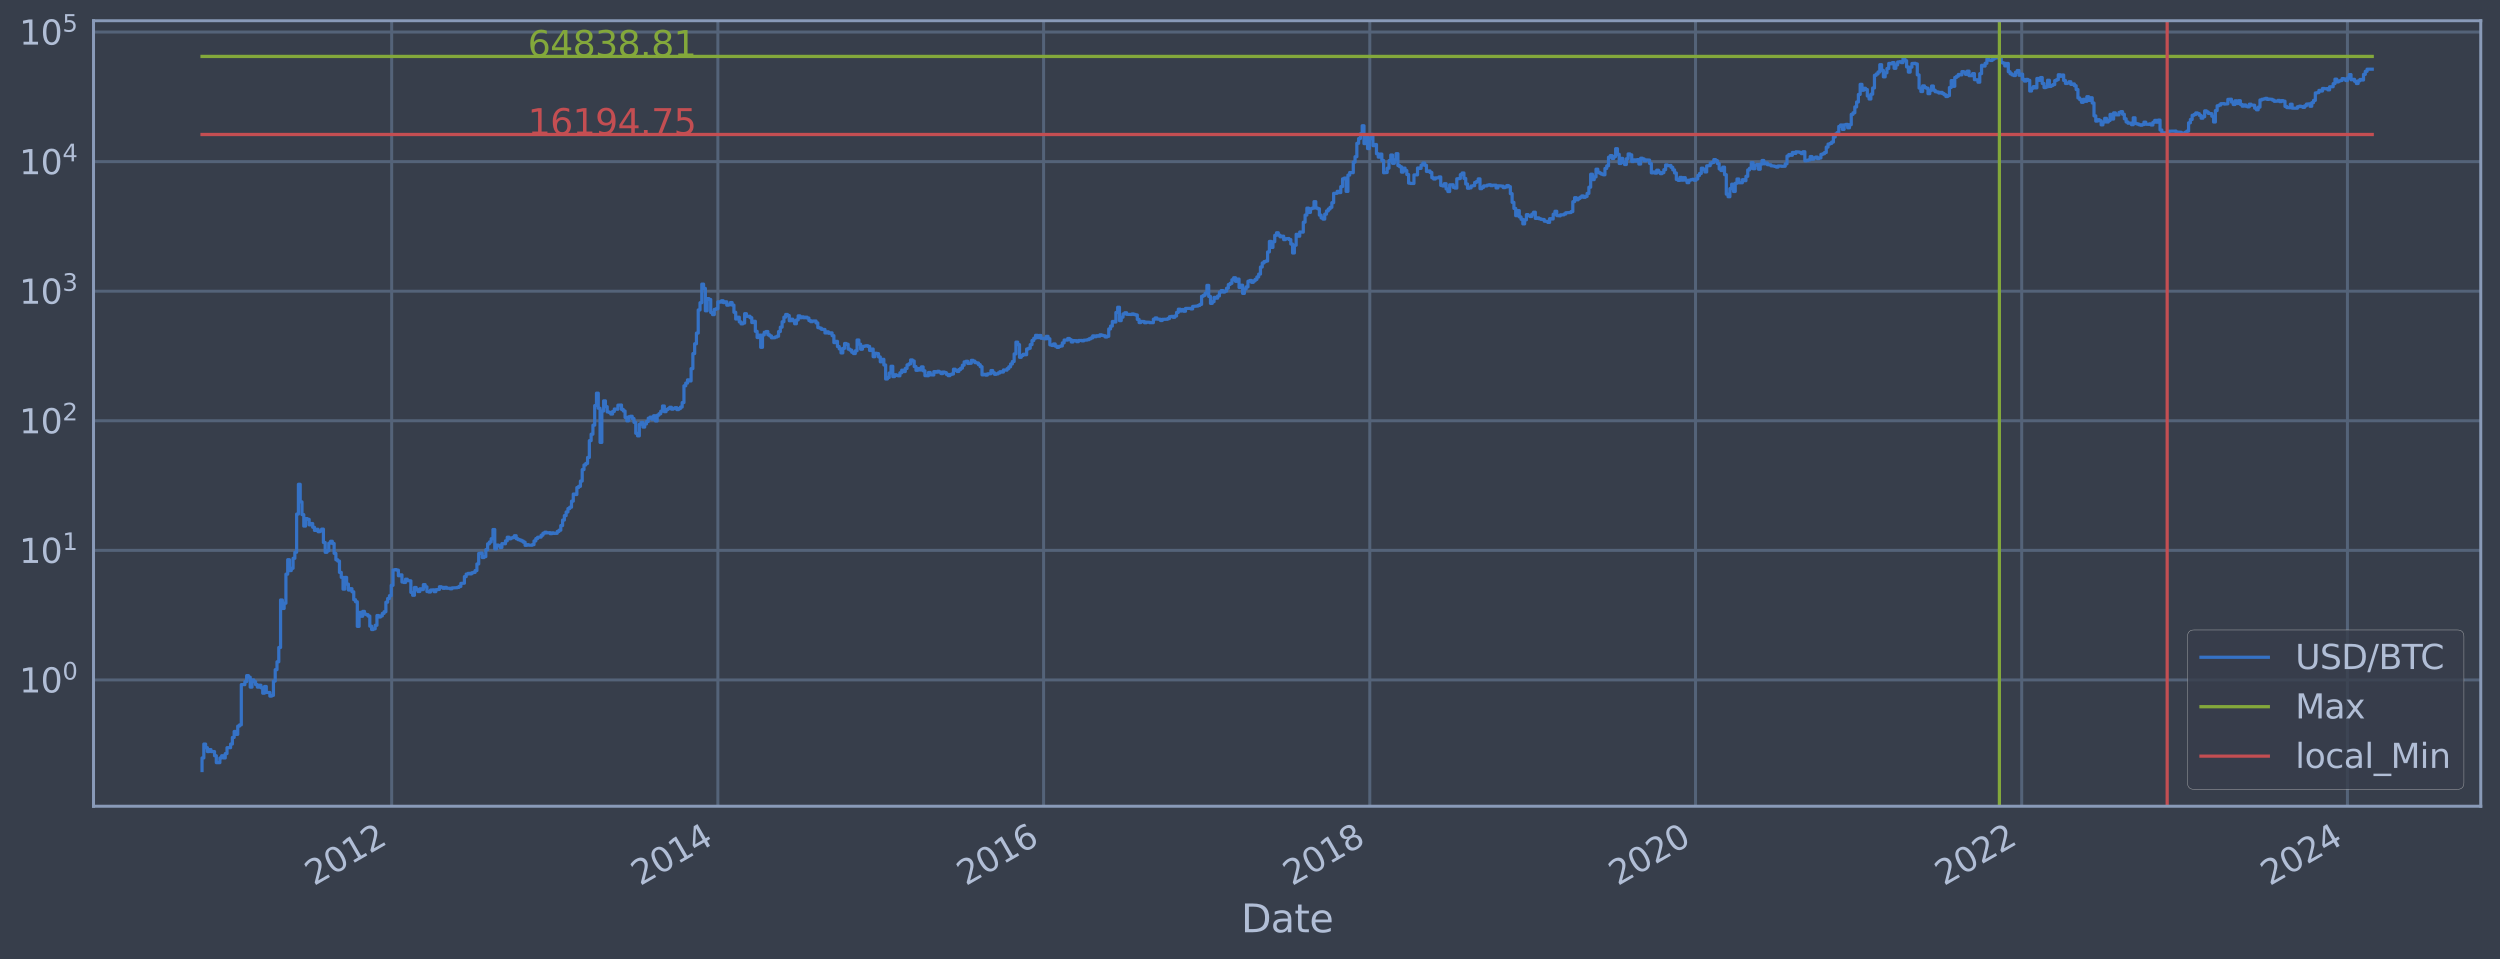 <?xml version="1.0" encoding="utf-8" standalone="no"?>
<!DOCTYPE svg PUBLIC "-//W3C//DTD SVG 1.1//EN"
  "http://www.w3.org/Graphics/SVG/1.1/DTD/svg11.dtd">
<svg xmlns:xlink="http://www.w3.org/1999/xlink" width="934.976pt" height="358.843pt" viewBox="0 0 934.976 358.843" xmlns="http://www.w3.org/2000/svg" version="1.1">
 <defs>
  <style type="text/css">*{stroke-linejoin: round; stroke-linecap: butt}</style>
 </defs>
 <g id="figure_1">
  <g id="patch_1">
   <path d="M 0 358.843 
L 934.976 358.843 
L 934.976 0 
L 0 0 
z
" style="fill: #373e4b"/>
  </g>
  <g id="axes_1">
   <g id="patch_2">
    <path d="M 34.976 301.513 
L 927.776 301.513 
L 927.776 7.753 
L 34.976 7.753 
z
" style="fill: #373e4b"/>
   </g>
   <g id="matplotlib.axis_1">
    <g id="xtick_1">
     <g id="line2d_1">
      <path d="M 146.482 301.513 
L 146.482 7.753 
" clip-path="url(#pb81a00f885)" style="fill: none; stroke: #546379; stroke-width: 1.12; stroke-linecap: square"/>
     </g>
     <g id="line2d_2"/>
     <g id="text_1">
      <!-- 2012 -->
      <g style="fill: #b1bed6" transform="translate(117.401 331.438) rotate(-30) scale(0.126 -0.126)">
       <defs>
        <path id="DejaVuSans-32" d="M 1228 531 
L 3431 531 
L 3431 0 
L 469 0 
L 469 531 
Q 828 903 1448 1529 
Q 2069 2156 2228 2338 
Q 2531 2678 2651 2914 
Q 2772 3150 2772 3378 
Q 2772 3750 2511 3984 
Q 2250 4219 1831 4219 
Q 1534 4219 1204 4116 
Q 875 4013 500 3803 
L 500 4441 
Q 881 4594 1212 4672 
Q 1544 4750 1819 4750 
Q 2544 4750 2975 4387 
Q 3406 4025 3406 3419 
Q 3406 3131 3298 2873 
Q 3191 2616 2906 2266 
Q 2828 2175 2409 1742 
Q 1991 1309 1228 531 
z
" transform="scale(0.016)"/>
        <path id="DejaVuSans-30" d="M 2034 4250 
Q 1547 4250 1301 3770 
Q 1056 3291 1056 2328 
Q 1056 1369 1301 889 
Q 1547 409 2034 409 
Q 2525 409 2770 889 
Q 3016 1369 3016 2328 
Q 3016 3291 2770 3770 
Q 2525 4250 2034 4250 
z
M 2034 4750 
Q 2819 4750 3233 4129 
Q 3647 3509 3647 2328 
Q 3647 1150 3233 529 
Q 2819 -91 2034 -91 
Q 1250 -91 836 529 
Q 422 1150 422 2328 
Q 422 3509 836 4129 
Q 1250 4750 2034 4750 
z
" transform="scale(0.016)"/>
        <path id="DejaVuSans-31" d="M 794 531 
L 1825 531 
L 1825 4091 
L 703 3866 
L 703 4441 
L 1819 4666 
L 2450 4666 
L 2450 531 
L 3481 531 
L 3481 0 
L 794 0 
L 794 531 
z
" transform="scale(0.016)"/>
       </defs>
       <use xlink:href="#DejaVuSans-32"/>
       <use xlink:href="#DejaVuSans-30" x="63.623"/>
       <use xlink:href="#DejaVuSans-31" x="127.246"/>
       <use xlink:href="#DejaVuSans-32" x="190.869"/>
      </g>
     </g>
    </g>
    <g id="xtick_2">
     <g id="line2d_3">
      <path d="M 268.472 301.513 
L 268.472 7.753 
" clip-path="url(#pb81a00f885)" style="fill: none; stroke: #546379; stroke-width: 1.12; stroke-linecap: square"/>
     </g>
     <g id="line2d_4"/>
     <g id="text_2">
      <!-- 2014 -->
      <g style="fill: #b1bed6" transform="translate(239.391 331.438) rotate(-30) scale(0.126 -0.126)">
       <defs>
        <path id="DejaVuSans-34" d="M 2419 4116 
L 825 1625 
L 2419 1625 
L 2419 4116 
z
M 2253 4666 
L 3047 4666 
L 3047 1625 
L 3713 1625 
L 3713 1100 
L 3047 1100 
L 3047 0 
L 2419 0 
L 2419 1100 
L 313 1100 
L 313 1709 
L 2253 4666 
z
" transform="scale(0.016)"/>
       </defs>
       <use xlink:href="#DejaVuSans-32"/>
       <use xlink:href="#DejaVuSans-30" x="63.623"/>
       <use xlink:href="#DejaVuSans-31" x="127.246"/>
       <use xlink:href="#DejaVuSans-34" x="190.869"/>
      </g>
     </g>
    </g>
    <g id="xtick_3">
     <g id="line2d_5">
      <path d="M 390.295 301.513 
L 390.295 7.753 
" clip-path="url(#pb81a00f885)" style="fill: none; stroke: #546379; stroke-width: 1.12; stroke-linecap: square"/>
     </g>
     <g id="line2d_6"/>
     <g id="text_3">
      <!-- 2016 -->
      <g style="fill: #b1bed6" transform="translate(361.214 331.438) rotate(-30) scale(0.126 -0.126)">
       <defs>
        <path id="DejaVuSans-36" d="M 2113 2584 
Q 1688 2584 1439 2293 
Q 1191 2003 1191 1497 
Q 1191 994 1439 701 
Q 1688 409 2113 409 
Q 2538 409 2786 701 
Q 3034 994 3034 1497 
Q 3034 2003 2786 2293 
Q 2538 2584 2113 2584 
z
M 3366 4563 
L 3366 3988 
Q 3128 4100 2886 4159 
Q 2644 4219 2406 4219 
Q 1781 4219 1451 3797 
Q 1122 3375 1075 2522 
Q 1259 2794 1537 2939 
Q 1816 3084 2150 3084 
Q 2853 3084 3261 2657 
Q 3669 2231 3669 1497 
Q 3669 778 3244 343 
Q 2819 -91 2113 -91 
Q 1303 -91 875 529 
Q 447 1150 447 2328 
Q 447 3434 972 4092 
Q 1497 4750 2381 4750 
Q 2619 4750 2861 4703 
Q 3103 4656 3366 4563 
z
" transform="scale(0.016)"/>
       </defs>
       <use xlink:href="#DejaVuSans-32"/>
       <use xlink:href="#DejaVuSans-30" x="63.623"/>
       <use xlink:href="#DejaVuSans-31" x="127.246"/>
       <use xlink:href="#DejaVuSans-36" x="190.869"/>
      </g>
     </g>
    </g>
    <g id="xtick_4">
     <g id="line2d_7">
      <path d="M 512.285 301.513 
L 512.285 7.753 
" clip-path="url(#pb81a00f885)" style="fill: none; stroke: #546379; stroke-width: 1.12; stroke-linecap: square"/>
     </g>
     <g id="line2d_8"/>
     <g id="text_4">
      <!-- 2018 -->
      <g style="fill: #b1bed6" transform="translate(483.204 331.438) rotate(-30) scale(0.126 -0.126)">
       <defs>
        <path id="DejaVuSans-38" d="M 2034 2216 
Q 1584 2216 1326 1975 
Q 1069 1734 1069 1313 
Q 1069 891 1326 650 
Q 1584 409 2034 409 
Q 2484 409 2743 651 
Q 3003 894 3003 1313 
Q 3003 1734 2745 1975 
Q 2488 2216 2034 2216 
z
M 1403 2484 
Q 997 2584 770 2862 
Q 544 3141 544 3541 
Q 544 4100 942 4425 
Q 1341 4750 2034 4750 
Q 2731 4750 3128 4425 
Q 3525 4100 3525 3541 
Q 3525 3141 3298 2862 
Q 3072 2584 2669 2484 
Q 3125 2378 3379 2068 
Q 3634 1759 3634 1313 
Q 3634 634 3220 271 
Q 2806 -91 2034 -91 
Q 1263 -91 848 271 
Q 434 634 434 1313 
Q 434 1759 690 2068 
Q 947 2378 1403 2484 
z
M 1172 3481 
Q 1172 3119 1398 2916 
Q 1625 2713 2034 2713 
Q 2441 2713 2670 2916 
Q 2900 3119 2900 3481 
Q 2900 3844 2670 4047 
Q 2441 4250 2034 4250 
Q 1625 4250 1398 4047 
Q 1172 3844 1172 3481 
z
" transform="scale(0.016)"/>
       </defs>
       <use xlink:href="#DejaVuSans-32"/>
       <use xlink:href="#DejaVuSans-30" x="63.623"/>
       <use xlink:href="#DejaVuSans-31" x="127.246"/>
       <use xlink:href="#DejaVuSans-38" x="190.869"/>
      </g>
     </g>
    </g>
    <g id="xtick_5">
     <g id="line2d_9">
      <path d="M 634.108 301.513 
L 634.108 7.753 
" clip-path="url(#pb81a00f885)" style="fill: none; stroke: #546379; stroke-width: 1.12; stroke-linecap: square"/>
     </g>
     <g id="line2d_10"/>
     <g id="text_5">
      <!-- 2020 -->
      <g style="fill: #b1bed6" transform="translate(605.027 331.438) rotate(-30) scale(0.126 -0.126)">
       <use xlink:href="#DejaVuSans-32"/>
       <use xlink:href="#DejaVuSans-30" x="63.623"/>
       <use xlink:href="#DejaVuSans-32" x="127.246"/>
       <use xlink:href="#DejaVuSans-30" x="190.869"/>
      </g>
     </g>
    </g>
    <g id="xtick_6">
     <g id="line2d_11">
      <path d="M 756.098 301.513 
L 756.098 7.753 
" clip-path="url(#pb81a00f885)" style="fill: none; stroke: #546379; stroke-width: 1.12; stroke-linecap: square"/>
     </g>
     <g id="line2d_12"/>
     <g id="text_6">
      <!-- 2022 -->
      <g style="fill: #b1bed6" transform="translate(727.017 331.438) rotate(-30) scale(0.126 -0.126)">
       <use xlink:href="#DejaVuSans-32"/>
       <use xlink:href="#DejaVuSans-30" x="63.623"/>
       <use xlink:href="#DejaVuSans-32" x="127.246"/>
       <use xlink:href="#DejaVuSans-32" x="190.869"/>
      </g>
     </g>
    </g>
    <g id="xtick_7">
     <g id="line2d_13">
      <path d="M 877.921 301.513 
L 877.921 7.753 
" clip-path="url(#pb81a00f885)" style="fill: none; stroke: #546379; stroke-width: 1.12; stroke-linecap: square"/>
     </g>
     <g id="line2d_14"/>
     <g id="text_7">
      <!-- 2024 -->
      <g style="fill: #b1bed6" transform="translate(848.84 331.438) rotate(-30) scale(0.126 -0.126)">
       <use xlink:href="#DejaVuSans-32"/>
       <use xlink:href="#DejaVuSans-30" x="63.623"/>
       <use xlink:href="#DejaVuSans-32" x="127.246"/>
       <use xlink:href="#DejaVuSans-34" x="190.869"/>
      </g>
     </g>
    </g>
    <g id="text_8">
     <!-- Date -->
     <g style="fill: #b1bed6" transform="translate(464.167 348.649) scale(0.144 -0.144)">
      <defs>
       <path id="DejaVuSans-44" d="M 1259 4147 
L 1259 519 
L 2022 519 
Q 2988 519 3436 956 
Q 3884 1394 3884 2338 
Q 3884 3275 3436 3711 
Q 2988 4147 2022 4147 
L 1259 4147 
z
M 628 4666 
L 1925 4666 
Q 3281 4666 3915 4102 
Q 4550 3538 4550 2338 
Q 4550 1131 3912 565 
Q 3275 0 1925 0 
L 628 0 
L 628 4666 
z
" transform="scale(0.016)"/>
       <path id="DejaVuSans-61" d="M 2194 1759 
Q 1497 1759 1228 1600 
Q 959 1441 959 1056 
Q 959 750 1161 570 
Q 1363 391 1709 391 
Q 2188 391 2477 730 
Q 2766 1069 2766 1631 
L 2766 1759 
L 2194 1759 
z
M 3341 1997 
L 3341 0 
L 2766 0 
L 2766 531 
Q 2569 213 2275 61 
Q 1981 -91 1556 -91 
Q 1019 -91 701 211 
Q 384 513 384 1019 
Q 384 1609 779 1909 
Q 1175 2209 1959 2209 
L 2766 2209 
L 2766 2266 
Q 2766 2663 2505 2880 
Q 2244 3097 1772 3097 
Q 1472 3097 1187 3025 
Q 903 2953 641 2809 
L 641 3341 
Q 956 3463 1253 3523 
Q 1550 3584 1831 3584 
Q 2591 3584 2966 3190 
Q 3341 2797 3341 1997 
z
" transform="scale(0.016)"/>
       <path id="DejaVuSans-74" d="M 1172 4494 
L 1172 3500 
L 2356 3500 
L 2356 3053 
L 1172 3053 
L 1172 1153 
Q 1172 725 1289 603 
Q 1406 481 1766 481 
L 2356 481 
L 2356 0 
L 1766 0 
Q 1100 0 847 248 
Q 594 497 594 1153 
L 594 3053 
L 172 3053 
L 172 3500 
L 594 3500 
L 594 4494 
L 1172 4494 
z
" transform="scale(0.016)"/>
       <path id="DejaVuSans-65" d="M 3597 1894 
L 3597 1613 
L 953 1613 
Q 991 1019 1311 708 
Q 1631 397 2203 397 
Q 2534 397 2845 478 
Q 3156 559 3463 722 
L 3463 178 
Q 3153 47 2828 -22 
Q 2503 -91 2169 -91 
Q 1331 -91 842 396 
Q 353 884 353 1716 
Q 353 2575 817 3079 
Q 1281 3584 2069 3584 
Q 2775 3584 3186 3129 
Q 3597 2675 3597 1894 
z
M 3022 2063 
Q 3016 2534 2758 2815 
Q 2500 3097 2075 3097 
Q 1594 3097 1305 2825 
Q 1016 2553 972 2059 
L 3022 2063 
z
" transform="scale(0.016)"/>
      </defs>
      <use xlink:href="#DejaVuSans-44"/>
      <use xlink:href="#DejaVuSans-61" x="77.002"/>
      <use xlink:href="#DejaVuSans-74" x="138.281"/>
      <use xlink:href="#DejaVuSans-65" x="177.49"/>
     </g>
    </g>
   </g>
   <g id="matplotlib.axis_2">
    <g id="ytick_1">
     <g id="line2d_15">
      <path d="M 34.976 254.288 
L 927.776 254.288 
" clip-path="url(#pb81a00f885)" style="fill: none; stroke: #546379; stroke-width: 1.12; stroke-linecap: square"/>
     </g>
     <g id="line2d_16"/>
     <g id="text_9">
      <!-- $\mathdefault{10^{0}}$ -->
      <g style="fill: #b1bed6" transform="translate(7.2 259.075) scale(0.126 -0.126)">
       <use xlink:href="#DejaVuSans-31" transform="translate(0 0.766)"/>
       <use xlink:href="#DejaVuSans-30" transform="translate(63.623 0.766)"/>
       <use xlink:href="#DejaVuSans-30" transform="translate(128.203 39.047) scale(0.7)"/>
      </g>
     </g>
    </g>
    <g id="ytick_2">
     <g id="line2d_17">
      <path d="M 34.976 205.828 
L 927.776 205.828 
" clip-path="url(#pb81a00f885)" style="fill: none; stroke: #546379; stroke-width: 1.12; stroke-linecap: square"/>
     </g>
     <g id="line2d_18"/>
     <g id="text_10">
      <!-- $\mathdefault{10^{1}}$ -->
      <g style="fill: #b1bed6" transform="translate(7.2 210.615) scale(0.126 -0.126)">
       <use xlink:href="#DejaVuSans-31" transform="translate(0 0.684)"/>
       <use xlink:href="#DejaVuSans-30" transform="translate(63.623 0.684)"/>
       <use xlink:href="#DejaVuSans-31" transform="translate(128.203 38.966) scale(0.7)"/>
      </g>
     </g>
    </g>
    <g id="ytick_3">
     <g id="line2d_19">
      <path d="M 34.976 157.368 
L 927.776 157.368 
" clip-path="url(#pb81a00f885)" style="fill: none; stroke: #546379; stroke-width: 1.12; stroke-linecap: square"/>
     </g>
     <g id="line2d_20"/>
     <g id="text_11">
      <!-- $\mathdefault{10^{2}}$ -->
      <g style="fill: #b1bed6" transform="translate(7.2 162.155) scale(0.126 -0.126)">
       <use xlink:href="#DejaVuSans-31" transform="translate(0 0.766)"/>
       <use xlink:href="#DejaVuSans-30" transform="translate(63.623 0.766)"/>
       <use xlink:href="#DejaVuSans-32" transform="translate(128.203 39.047) scale(0.7)"/>
      </g>
     </g>
    </g>
    <g id="ytick_4">
     <g id="line2d_21">
      <path d="M 34.976 108.907 
L 927.776 108.907 
" clip-path="url(#pb81a00f885)" style="fill: none; stroke: #546379; stroke-width: 1.12; stroke-linecap: square"/>
     </g>
     <g id="line2d_22"/>
     <g id="text_12">
      <!-- $\mathdefault{10^{3}}$ -->
      <g style="fill: #b1bed6" transform="translate(7.2 113.694) scale(0.126 -0.126)">
       <defs>
        <path id="DejaVuSans-33" d="M 2597 2516 
Q 3050 2419 3304 2112 
Q 3559 1806 3559 1356 
Q 3559 666 3084 287 
Q 2609 -91 1734 -91 
Q 1441 -91 1130 -33 
Q 819 25 488 141 
L 488 750 
Q 750 597 1062 519 
Q 1375 441 1716 441 
Q 2309 441 2620 675 
Q 2931 909 2931 1356 
Q 2931 1769 2642 2001 
Q 2353 2234 1838 2234 
L 1294 2234 
L 1294 2753 
L 1863 2753 
Q 2328 2753 2575 2939 
Q 2822 3125 2822 3475 
Q 2822 3834 2567 4026 
Q 2313 4219 1838 4219 
Q 1578 4219 1281 4162 
Q 984 4106 628 3988 
L 628 4550 
Q 988 4650 1302 4700 
Q 1616 4750 1894 4750 
Q 2613 4750 3031 4423 
Q 3450 4097 3450 3541 
Q 3450 3153 3228 2886 
Q 3006 2619 2597 2516 
z
" transform="scale(0.016)"/>
       </defs>
       <use xlink:href="#DejaVuSans-31" transform="translate(0 0.766)"/>
       <use xlink:href="#DejaVuSans-30" transform="translate(63.623 0.766)"/>
       <use xlink:href="#DejaVuSans-33" transform="translate(128.203 39.047) scale(0.7)"/>
      </g>
     </g>
    </g>
    <g id="ytick_5">
     <g id="line2d_23">
      <path d="M 34.976 60.447 
L 927.776 60.447 
" clip-path="url(#pb81a00f885)" style="fill: none; stroke: #546379; stroke-width: 1.12; stroke-linecap: square"/>
     </g>
     <g id="line2d_24"/>
     <g id="text_13">
      <!-- $\mathdefault{10^{4}}$ -->
      <g style="fill: #b1bed6" transform="translate(7.2 65.234) scale(0.126 -0.126)">
       <use xlink:href="#DejaVuSans-31" transform="translate(0 0.684)"/>
       <use xlink:href="#DejaVuSans-30" transform="translate(63.623 0.684)"/>
       <use xlink:href="#DejaVuSans-34" transform="translate(128.203 38.966) scale(0.7)"/>
      </g>
     </g>
    </g>
    <g id="ytick_6">
     <g id="line2d_25">
      <path d="M 34.976 11.987 
L 927.776 11.987 
" clip-path="url(#pb81a00f885)" style="fill: none; stroke: #546379; stroke-width: 1.12; stroke-linecap: square"/>
     </g>
     <g id="line2d_26"/>
     <g id="text_14">
      <!-- $\mathdefault{10^{5}}$ -->
      <g style="fill: #b1bed6" transform="translate(7.2 16.774) scale(0.126 -0.126)">
       <defs>
        <path id="DejaVuSans-35" d="M 691 4666 
L 3169 4666 
L 3169 4134 
L 1269 4134 
L 1269 2991 
Q 1406 3038 1543 3061 
Q 1681 3084 1819 3084 
Q 2600 3084 3056 2656 
Q 3513 2228 3513 1497 
Q 3513 744 3044 326 
Q 2575 -91 1722 -91 
Q 1428 -91 1123 -41 
Q 819 9 494 109 
L 494 744 
Q 775 591 1075 516 
Q 1375 441 1709 441 
Q 2250 441 2565 725 
Q 2881 1009 2881 1497 
Q 2881 1984 2565 2268 
Q 2250 2553 1709 2553 
Q 1456 2553 1204 2497 
Q 953 2441 691 2322 
L 691 4666 
z
" transform="scale(0.016)"/>
       </defs>
       <use xlink:href="#DejaVuSans-31" transform="translate(0 0.684)"/>
       <use xlink:href="#DejaVuSans-30" transform="translate(63.623 0.684)"/>
       <use xlink:href="#DejaVuSans-35" transform="translate(128.203 38.966) scale(0.7)"/>
      </g>
     </g>
    </g>
    <g id="ytick_7">
     <g id="line2d_27"/>
    </g>
    <g id="ytick_8">
     <g id="line2d_28"/>
    </g>
    <g id="ytick_9">
     <g id="line2d_29"/>
    </g>
    <g id="ytick_10">
     <g id="line2d_30"/>
    </g>
    <g id="ytick_11">
     <g id="line2d_31"/>
    </g>
    <g id="ytick_12">
     <g id="line2d_32"/>
    </g>
    <g id="ytick_13">
     <g id="line2d_33"/>
    </g>
    <g id="ytick_14">
     <g id="line2d_34"/>
    </g>
    <g id="ytick_15">
     <g id="line2d_35"/>
    </g>
    <g id="ytick_16">
     <g id="line2d_36"/>
    </g>
    <g id="ytick_17">
     <g id="line2d_37"/>
    </g>
    <g id="ytick_18">
     <g id="line2d_38"/>
    </g>
    <g id="ytick_19">
     <g id="line2d_39"/>
    </g>
    <g id="ytick_20">
     <g id="line2d_40"/>
    </g>
    <g id="ytick_21">
     <g id="line2d_41"/>
    </g>
    <g id="ytick_22">
     <g id="line2d_42"/>
    </g>
    <g id="ytick_23">
     <g id="line2d_43"/>
    </g>
    <g id="ytick_24">
     <g id="line2d_44"/>
    </g>
    <g id="ytick_25">
     <g id="line2d_45"/>
    </g>
    <g id="ytick_26">
     <g id="line2d_46"/>
    </g>
    <g id="ytick_27">
     <g id="line2d_47"/>
    </g>
    <g id="ytick_28">
     <g id="line2d_48"/>
    </g>
    <g id="ytick_29">
     <g id="line2d_49"/>
    </g>
    <g id="ytick_30">
     <g id="line2d_50"/>
    </g>
    <g id="ytick_31">
     <g id="line2d_51"/>
    </g>
    <g id="ytick_32">
     <g id="line2d_52"/>
    </g>
    <g id="ytick_33">
     <g id="line2d_53"/>
    </g>
    <g id="ytick_34">
     <g id="line2d_54"/>
    </g>
    <g id="ytick_35">
     <g id="line2d_55"/>
    </g>
    <g id="ytick_36">
     <g id="line2d_56"/>
    </g>
    <g id="ytick_37">
     <g id="line2d_57"/>
    </g>
    <g id="ytick_38">
     <g id="line2d_58"/>
    </g>
    <g id="ytick_39">
     <g id="line2d_59"/>
    </g>
    <g id="ytick_40">
     <g id="line2d_60"/>
    </g>
    <g id="ytick_41">
     <g id="line2d_61"/>
    </g>
    <g id="ytick_42">
     <g id="line2d_62"/>
    </g>
    <g id="ytick_43">
     <g id="line2d_63"/>
    </g>
    <g id="ytick_44">
     <g id="line2d_64"/>
    </g>
    <g id="ytick_45">
     <g id="line2d_65"/>
    </g>
    <g id="ytick_46">
     <g id="line2d_66"/>
    </g>
    <g id="ytick_47">
     <g id="line2d_67"/>
    </g>
    <g id="ytick_48">
     <g id="line2d_68"/>
    </g>
    <g id="ytick_49">
     <g id="line2d_69"/>
    </g>
    <g id="ytick_50">
     <g id="line2d_70"/>
    </g>
    <g id="ytick_51">
     <g id="line2d_71"/>
    </g>
    <g id="ytick_52">
     <g id="line2d_72"/>
    </g>
    <g id="ytick_53">
     <g id="line2d_73"/>
    </g>
    <g id="ytick_54">
     <g id="line2d_74"/>
    </g>
   </g>
   <g id="line2d_75">
    <path d="M 75.558 288.16 
L 75.558 283.464 
L 76.225 283.464 
L 76.225 278.268 
L 76.893 278.268 
L 76.893 279.627 
L 77.56 279.627 
L 77.56 281.079 
L 78.228 281.079 
L 78.228 280.34 
L 78.895 280.34 
L 78.895 281.079 
L 80.23 281.079 
L 80.23 282.638 
L 80.898 282.638 
L 80.898 285.219 
L 82.233 285.219 
L 82.233 283.464 
L 82.901 283.464 
L 82.901 282.638 
L 83.568 282.638 
L 83.568 283.464 
L 84.236 283.464 
L 84.236 281.844 
L 84.903 281.844 
L 84.903 279.627 
L 86.238 279.627 
L 86.238 278.268 
L 86.906 278.268 
L 86.906 275.79 
L 87.573 275.79 
L 87.573 273.572 
L 88.241 273.572 
L 88.241 274.652 
L 88.908 274.652 
L 88.908 271.566 
L 89.576 271.566 
L 89.576 271.093 
L 90.243 271.093 
L 90.243 256.043 
L 91.578 256.043 
L 91.578 254.929 
L 92.246 254.929 
L 92.246 252.668 
L 92.913 252.668 
L 92.913 253.261 
L 93.581 253.261 
L 93.581 256.978 
L 94.248 256.978 
L 94.248 254.288 
L 94.916 254.288 
L 94.916 254.929 
L 95.584 254.929 
L 95.584 256.043 
L 96.251 256.043 
L 96.251 256.978 
L 96.919 256.978 
L 96.919 256.273 
L 97.586 256.273 
L 97.586 257.219 
L 98.254 257.219 
L 98.254 259.249 
L 98.921 259.249 
L 98.921 256.74 
L 99.589 256.74 
L 99.589 258.984 
L 100.924 258.984 
L 100.924 260.342 
L 101.591 260.342 
L 101.591 260.064 
L 102.259 260.064 
L 102.259 254.713 
L 102.926 254.713 
L 102.926 250.451 
L 103.594 250.451 
L 103.594 247.509 
L 104.261 247.509 
L 104.261 242.152 
L 104.929 242.152 
L 104.929 224.388 
L 105.596 224.388 
L 105.596 227.565 
L 106.264 227.565 
L 106.264 225.591 
L 106.931 225.591 
L 106.931 214.733 
L 107.599 214.733 
L 107.599 209.322 
L 108.266 209.322 
L 108.266 213.394 
L 108.934 213.394 
L 108.934 212.538 
L 109.602 212.538 
L 109.602 208.807 
L 110.269 208.807 
L 110.269 206.534 
L 110.937 206.534 
L 110.937 192.264 
L 111.604 192.264 
L 111.604 181.126 
L 112.272 181.126 
L 112.272 187.703 
L 112.939 187.703 
L 112.939 192.464 
L 113.607 192.464 
L 113.607 196.754 
L 114.274 196.754 
L 114.274 193.954 
L 114.942 193.954 
L 114.942 194.231 
L 115.609 194.231 
L 115.609 196.281 
L 116.277 196.281 
L 116.277 195.805 
L 116.944 195.805 
L 116.944 197.196 
L 117.612 197.196 
L 117.612 198.374 
L 118.279 198.374 
L 118.279 197.95 
L 118.947 197.95 
L 118.947 198.852 
L 119.614 198.852 
L 119.614 198.597 
L 120.282 198.597 
L 120.282 197.892 
L 120.949 197.892 
L 120.949 202.886 
L 121.617 202.886 
L 121.617 206.556 
L 122.284 206.556 
L 122.284 205.976 
L 122.952 205.976 
L 122.952 203.144 
L 123.62 203.144 
L 123.62 202.434 
L 124.287 202.434 
L 124.287 203.256 
L 124.955 203.256 
L 124.955 206.952 
L 125.622 206.952 
L 125.622 209.347 
L 126.29 209.347 
L 126.29 209.825 
L 126.957 209.825 
L 126.957 214.069 
L 127.625 214.069 
L 127.625 215.922 
L 128.292 215.922 
L 128.292 220.332 
L 128.96 220.332 
L 128.96 215.956 
L 129.627 215.956 
L 129.627 218.448 
L 130.295 218.448 
L 130.295 220.67 
L 130.962 220.67 
L 130.962 220.165 
L 131.63 220.165 
L 131.63 221.319 
L 132.297 221.319 
L 132.297 224.286 
L 132.965 224.286 
L 132.965 225.059 
L 133.632 225.059 
L 133.632 234.259 
L 134.3 234.259 
L 134.3 229.033 
L 134.967 229.033 
L 134.967 230.476 
L 135.635 230.476 
L 135.635 228.656 
L 136.302 228.656 
L 136.302 229.677 
L 136.97 229.677 
L 136.97 229.874 
L 137.638 229.874 
L 137.638 230.409 
L 138.305 230.409 
L 138.305 234.178 
L 138.973 234.178 
L 138.973 235.429 
L 139.64 235.429 
L 139.64 235.173 
L 140.308 235.173 
L 140.308 233.857 
L 140.975 233.857 
L 140.975 230.207 
L 141.643 230.207 
L 141.643 230.75 
L 142.31 230.75 
L 142.31 230.341 
L 142.978 230.341 
L 142.978 229.417 
L 143.645 229.417 
L 143.645 228.781 
L 144.313 228.781 
L 144.313 225.217 
L 144.98 225.217 
L 144.98 223.836 
L 145.648 223.836 
L 145.648 222.774 
L 146.315 222.774 
L 146.315 218.913 
L 146.983 218.913 
L 146.983 213.155 
L 147.65 213.155 
L 147.65 213.036 
L 148.318 213.036 
L 148.318 213.214 
L 148.985 213.214 
L 148.985 215.319 
L 149.653 215.319 
L 149.653 214.991 
L 150.32 214.991 
L 150.32 217.658 
L 150.988 217.658 
L 150.988 217.843 
L 151.656 217.843 
L 151.656 216.614 
L 152.323 216.614 
L 152.323 217.147 
L 153.658 217.22 
L 153.658 221.54 
L 154.326 221.54 
L 154.326 222.633 
L 154.993 222.633 
L 154.993 219.712 
L 155.661 219.712 
L 155.661 220.5 
L 156.328 220.5 
L 156.328 221.231 
L 156.996 221.231 
L 156.996 220.206 
L 157.663 220.206 
L 157.663 220.5 
L 158.331 220.5 
L 158.331 218.641 
L 158.998 218.641 
L 158.998 219.469 
L 159.666 219.469 
L 159.666 221.231 
L 160.333 221.231 
L 160.333 221.407 
L 161.001 221.407 
L 161.001 220.67 
L 162.336 220.585 
L 162.336 221.275 
L 163.003 221.275 
L 163.003 220.542 
L 164.338 220.458 
L 164.338 219.429 
L 165.006 219.429 
L 165.006 219.631 
L 165.673 219.631 
L 165.673 220.04 
L 166.341 220.04 
L 166.341 219.671 
L 167.009 219.671 
L 167.009 219.999 
L 168.344 219.999 
L 168.344 220.206 
L 169.011 220.206 
L 169.011 219.875 
L 171.014 219.794 
L 171.014 219.671 
L 171.681 219.671 
L 171.681 219.309 
L 172.349 219.309 
L 172.349 218.181 
L 173.684 218.106 
L 173.684 215.652 
L 174.351 215.652 
L 174.351 214.701 
L 175.019 214.701 
L 175.019 214.445 
L 175.686 214.445 
L 175.686 214.636 
L 176.354 214.636 
L 176.354 214.225 
L 177.021 214.225 
L 177.021 214.069 
L 177.689 214.069 
L 177.689 213.394 
L 178.356 213.394 
L 178.356 210.922 
L 179.024 210.922 
L 179.024 206.974 
L 179.691 206.974 
L 179.691 206.841 
L 180.359 206.841 
L 180.359 208.518 
L 181.027 208.518 
L 181.027 208.162 
L 181.694 208.162 
L 181.694 205.577 
L 182.362 205.577 
L 182.362 203.386 
L 183.029 203.386 
L 183.029 202.704 
L 183.697 202.704 
L 183.697 201.471 
L 184.364 201.471 
L 184.364 198.037 
L 185.032 198.037 
L 185.032 205.287 
L 185.699 205.287 
L 185.699 203.841 
L 186.367 203.841 
L 186.367 203.995 
L 187.034 203.995 
L 187.034 204.761 
L 187.702 204.761 
L 187.702 203.311 
L 189.037 203.368 
L 189.037 202.273 
L 189.704 202.273 
L 189.704 200.914 
L 190.372 200.914 
L 190.372 201.505 
L 191.039 201.505 
L 191.039 201.199 
L 191.707 201.199 
L 191.707 200.997 
L 192.374 200.997 
L 192.374 200.355 
L 193.042 200.355 
L 193.042 201.471 
L 193.709 201.471 
L 193.709 201.816 
L 194.377 201.816 
L 194.377 202.026 
L 195.045 202.026 
L 195.045 202.344 
L 195.712 202.344 
L 195.712 202.777 
L 196.38 202.777 
L 196.38 203.956 
L 197.047 203.956 
L 197.047 203.707 
L 197.715 203.707 
L 197.715 203.879 
L 199.05 203.918 
L 199.05 203.688 
L 199.717 203.688 
L 199.717 202.309 
L 200.385 202.309 
L 200.385 201.437 
L 201.052 201.437 
L 201.052 200.93 
L 202.387 200.864 
L 202.387 200.161 
L 203.055 200.161 
L 203.055 199.434 
L 203.722 199.434 
L 203.722 199.049 
L 204.39 199.049 
L 204.39 199.31 
L 205.725 199.202 
L 205.725 199.59 
L 206.392 199.59 
L 206.392 199.279 
L 207.06 199.279 
L 207.06 199.481 
L 208.395 199.449 
L 208.395 198.761 
L 209.063 198.761 
L 209.063 198.285 
L 209.73 198.285 
L 209.73 196.563 
L 210.398 196.563 
L 210.398 194.5 
L 211.065 194.5 
L 211.065 192.835 
L 211.733 192.835 
L 211.733 191.473 
L 212.4 191.473 
L 212.4 190.213 
L 213.068 190.213 
L 213.068 189.688 
L 213.735 189.688 
L 213.735 187.429 
L 214.403 187.429 
L 214.403 184.768 
L 215.07 184.768 
L 215.07 184.939 
L 215.738 184.939 
L 215.738 182.345 
L 216.405 182.345 
L 216.405 181.881 
L 217.073 181.881 
L 217.073 179.918 
L 217.74 179.918 
L 217.74 175.625 
L 218.408 175.625 
L 218.408 173.894 
L 219.075 173.894 
L 219.075 173.321 
L 219.743 173.321 
L 219.743 171.082 
L 220.41 171.082 
L 220.41 164.799 
L 221.078 164.799 
L 221.078 162.385 
L 221.745 162.385 
L 221.745 159.008 
L 222.413 159.008 
L 222.413 151.685 
L 223.081 151.685 
L 223.081 147.046 
L 223.748 147.046 
L 223.748 152.688 
L 224.416 152.688 
L 224.416 165.453 
L 225.083 165.453 
L 225.083 153.721 
L 225.751 153.721 
L 225.751 149.914 
L 226.418 149.914 
L 226.418 152.09 
L 227.086 152.09 
L 227.086 154.063 
L 227.753 154.063 
L 227.753 154.248 
L 228.421 154.248 
L 228.421 154.853 
L 229.088 154.853 
L 229.088 153.886 
L 229.756 153.886 
L 229.756 152.956 
L 231.091 153.062 
L 231.091 151.526 
L 232.426 151.477 
L 232.426 153.11 
L 233.093 153.11 
L 233.093 153.712 
L 233.761 153.712 
L 233.761 156.121 
L 234.428 156.121 
L 234.428 157.372 
L 235.096 157.372 
L 235.096 155.867 
L 235.763 155.867 
L 235.763 155.68 
L 236.431 155.68 
L 236.431 156.542 
L 237.099 156.542 
L 237.099 157.954 
L 237.766 157.954 
L 237.766 162.053 
L 238.434 162.053 
L 238.434 163.008 
L 239.101 163.008 
L 239.101 158.672 
L 239.769 158.672 
L 239.769 157.998 
L 240.436 157.998 
L 240.436 159.728 
L 241.104 159.728 
L 241.104 158.556 
L 241.771 158.556 
L 241.771 157.643 
L 242.439 157.643 
L 242.439 156.417 
L 243.106 156.417 
L 243.106 155.999 
L 243.774 155.999 
L 243.774 156.786 
L 244.441 156.786 
L 244.441 155.486 
L 245.109 155.486 
L 245.109 157.429 
L 245.776 157.429 
L 245.776 155.28 
L 246.444 155.28 
L 246.444 154.743 
L 247.111 154.743 
L 247.111 153.795 
L 247.779 153.795 
L 247.779 151.831 
L 248.446 151.831 
L 248.446 153.954 
L 249.114 153.954 
L 249.114 153.179 
L 249.781 153.179 
L 249.781 152.832 
L 250.449 152.832 
L 250.449 152.317 
L 251.117 152.317 
L 251.117 153.023 
L 251.784 153.023 
L 251.784 152.73 
L 252.452 152.73 
L 252.452 152.462 
L 253.119 152.462 
L 253.119 153.193 
L 253.787 153.193 
L 253.787 152.82 
L 254.454 152.82 
L 254.454 152.24 
L 255.122 152.24 
L 255.122 150.56 
L 255.789 150.56 
L 255.789 144.293 
L 256.457 144.293 
L 256.457 143.277 
L 257.124 143.277 
L 257.124 142.066 
L 257.792 142.066 
L 257.792 142.466 
L 258.459 142.466 
L 258.459 137.866 
L 259.127 137.866 
L 259.127 132.24 
L 259.794 132.24 
L 259.794 128.563 
L 260.462 128.563 
L 260.462 124.575 
L 261.129 124.575 
L 261.129 115.916 
L 261.797 115.916 
L 261.797 113.224 
L 262.464 113.224 
L 262.464 106.262 
L 263.132 106.262 
L 263.132 107.876 
L 263.799 107.876 
L 263.799 116.237 
L 264.467 116.237 
L 264.467 111.672 
L 265.135 111.672 
L 265.135 112.009 
L 265.802 112.009 
L 265.802 116.861 
L 266.47 116.861 
L 266.47 117.653 
L 267.137 117.653 
L 267.137 115.705 
L 267.805 115.705 
L 267.805 115.473 
L 268.472 115.473 
L 268.472 112.861 
L 269.14 112.861 
L 269.14 112.999 
L 269.807 112.999 
L 269.807 112.476 
L 270.475 112.476 
L 270.475 113.157 
L 271.142 113.157 
L 271.142 112.884 
L 271.81 112.884 
L 271.81 114.136 
L 272.477 114.136 
L 272.477 113.986 
L 273.145 113.986 
L 273.145 113.159 
L 273.812 113.159 
L 273.812 114.11 
L 274.48 114.11 
L 274.48 116.797 
L 275.147 116.797 
L 275.147 119.31 
L 275.815 119.31 
L 275.815 118.633 
L 276.482 118.633 
L 276.482 120.39 
L 277.15 120.39 
L 277.15 121.128 
L 277.817 121.128 
L 277.817 120.831 
L 278.485 120.831 
L 278.485 117.314 
L 279.153 117.314 
L 279.153 118.303 
L 280.488 118.267 
L 280.488 118.809 
L 281.155 118.809 
L 281.155 120.631 
L 281.823 120.631 
L 281.823 120.163 
L 282.49 120.163 
L 282.49 123.921 
L 283.158 123.921 
L 283.158 126.228 
L 283.825 126.228 
L 283.825 125.342 
L 284.493 125.342 
L 284.493 129.889 
L 285.16 129.889 
L 285.16 125.267 
L 285.828 125.267 
L 285.828 124.262 
L 286.495 124.262 
L 286.495 123.984 
L 287.163 123.984 
L 287.163 125.183 
L 287.83 125.183 
L 287.83 125.618 
L 288.498 125.618 
L 288.498 126.342 
L 289.833 126.3 
L 289.833 126.069 
L 290.5 126.069 
L 290.5 125.754 
L 291.168 125.754 
L 291.168 124.001 
L 291.835 124.001 
L 291.835 122.352 
L 292.503 122.352 
L 292.503 120.335 
L 293.171 120.335 
L 293.171 118.608 
L 293.838 118.608 
L 293.838 117.605 
L 294.506 117.605 
L 294.506 118.012 
L 295.173 118.012 
L 295.173 119.957 
L 295.841 119.957 
L 295.841 119.379 
L 296.508 119.379 
L 296.508 119.978 
L 297.176 119.978 
L 297.176 121.082 
L 297.843 121.082 
L 297.843 119.659 
L 298.511 119.659 
L 298.511 118.125 
L 299.178 118.125 
L 299.178 118.821 
L 299.846 118.821 
L 299.846 118.498 
L 300.513 118.498 
L 300.513 118.83 
L 301.181 118.83 
L 301.181 118.631 
L 301.848 118.631 
L 301.848 118.953 
L 302.516 118.953 
L 302.516 119.881 
L 303.183 119.881 
L 303.183 120.298 
L 303.851 120.298 
L 303.851 120.065 
L 305.186 120.048 
L 305.186 120.774 
L 305.853 120.774 
L 305.853 122.513 
L 306.521 122.513 
L 306.521 122.718 
L 307.188 122.718 
L 307.188 123.16 
L 308.524 123.219 
L 308.524 124.515 
L 309.191 124.515 
L 309.191 124.097 
L 309.859 124.097 
L 309.859 124.648 
L 310.526 124.648 
L 310.526 124.49 
L 311.194 124.49 
L 311.194 125.531 
L 311.861 125.531 
L 311.861 128.131 
L 312.529 128.131 
L 312.529 127.662 
L 313.196 127.662 
L 313.196 129.613 
L 313.864 129.613 
L 313.864 130.473 
L 314.531 130.473 
L 314.531 131.983 
L 315.199 131.983 
L 315.199 130.295 
L 315.866 130.295 
L 315.866 128.465 
L 316.534 128.465 
L 316.534 128.755 
L 317.201 128.755 
L 317.201 130.573 
L 317.869 130.573 
L 317.869 130.948 
L 318.536 130.948 
L 318.536 131.749 
L 319.204 131.749 
L 319.204 132.226 
L 319.871 132.226 
L 319.871 131.187 
L 320.539 131.187 
L 320.539 127.155 
L 321.206 127.155 
L 321.206 128.731 
L 321.874 128.731 
L 321.874 130.616 
L 322.542 130.616 
L 322.542 129.573 
L 323.209 129.573 
L 323.209 129.439 
L 323.877 129.439 
L 323.877 129.292 
L 324.544 129.292 
L 324.544 129.547 
L 325.212 129.547 
L 325.212 131.075 
L 325.879 131.075 
L 325.879 130.538 
L 326.547 130.538 
L 326.547 133.403 
L 327.214 133.403 
L 327.214 132.114 
L 327.882 132.114 
L 327.882 132.244 
L 328.549 132.244 
L 328.549 133.488 
L 329.217 133.488 
L 329.217 135.319 
L 329.884 135.319 
L 329.884 134.388 
L 330.552 134.388 
L 330.552 136.489 
L 331.219 136.489 
L 331.219 141.732 
L 331.887 141.732 
L 331.887 141.159 
L 332.554 141.159 
L 332.554 139.501 
L 333.222 139.501 
L 333.222 136.975 
L 333.889 136.975 
L 333.889 140.846 
L 334.557 140.846 
L 334.557 140.141 
L 335.224 140.141 
L 335.224 140.401 
L 335.892 140.401 
L 335.892 140.552 
L 336.56 140.552 
L 336.56 139.43 
L 337.227 139.43 
L 337.227 138.442 
L 337.895 138.442 
L 337.895 138.948 
L 338.562 138.948 
L 338.562 137.791 
L 339.23 137.791 
L 339.23 136.459 
L 339.897 136.459 
L 339.897 136.077 
L 340.565 136.077 
L 340.565 134.607 
L 341.232 134.607 
L 341.232 135.012 
L 341.9 135.012 
L 341.9 137.089 
L 342.567 137.089 
L 342.567 138.508 
L 343.235 138.508 
L 343.235 137.836 
L 343.902 137.836 
L 343.902 138.381 
L 344.57 138.381 
L 344.57 137.216 
L 345.237 137.216 
L 345.237 138.681 
L 345.905 138.681 
L 345.905 140.488 
L 347.24 140.523 
L 347.24 139.31 
L 347.907 139.31 
L 347.907 140.18 
L 349.242 140.243 
L 349.242 138.989 
L 349.91 138.989 
L 349.91 139.193 
L 350.578 139.193 
L 350.578 138.859 
L 351.245 138.859 
L 351.245 139.174 
L 351.913 139.174 
L 351.913 139.71 
L 352.58 139.71 
L 352.58 139.14 
L 353.248 139.14 
L 353.248 139.358 
L 353.915 139.358 
L 353.915 139.991 
L 354.583 139.991 
L 354.583 140.5 
L 355.25 140.5 
L 355.25 140.053 
L 355.918 140.053 
L 355.918 139.875 
L 356.585 139.875 
L 356.585 138.085 
L 357.253 138.085 
L 357.253 138.53 
L 357.92 138.53 
L 357.92 138.925 
L 358.588 138.925 
L 358.588 138.204 
L 359.255 138.204 
L 359.255 137.693 
L 359.923 137.693 
L 359.923 136.578 
L 360.59 136.578 
L 360.59 135.332 
L 361.258 135.332 
L 361.258 135.111 
L 361.925 135.111 
L 361.925 135.945 
L 363.26 135.851 
L 363.26 134.756 
L 363.928 134.756 
L 363.928 135.072 
L 364.596 135.072 
L 364.596 135.614 
L 365.263 135.614 
L 365.263 135.749 
L 365.931 135.749 
L 365.931 136.387 
L 366.598 136.387 
L 366.598 137.142 
L 367.266 137.142 
L 367.266 140.184 
L 367.933 140.184 
L 367.933 140.009 
L 368.601 140.009 
L 368.601 140.29 
L 369.268 140.29 
L 369.268 139.815 
L 370.603 139.771 
L 370.603 138.576 
L 371.271 138.576 
L 371.271 139.41 
L 371.938 139.41 
L 371.938 139.992 
L 372.606 139.992 
L 372.606 139.823 
L 373.273 139.823 
L 373.273 139.475 
L 373.941 139.475 
L 373.941 139.018 
L 374.608 139.018 
L 374.608 139.139 
L 375.276 139.139 
L 375.276 138.354 
L 376.611 138.447 
L 376.611 137.876 
L 377.278 137.876 
L 377.278 137.174 
L 377.946 137.174 
L 377.946 136.127 
L 378.614 136.127 
L 378.614 135.201 
L 379.281 135.201 
L 379.281 132.357 
L 379.949 132.357 
L 379.949 127.956 
L 380.616 127.956 
L 380.616 128.886 
L 381.284 128.886 
L 381.284 133.625 
L 381.951 133.625 
L 381.951 132.956 
L 382.619 132.956 
L 382.619 132.503 
L 383.286 132.503 
L 383.286 132.66 
L 383.954 132.66 
L 383.954 130.526 
L 384.621 130.526 
L 384.621 130.259 
L 385.289 130.259 
L 385.289 128.89 
L 385.956 128.89 
L 385.956 127.341 
L 386.624 127.341 
L 386.624 126.504 
L 387.291 126.504 
L 387.291 125.407 
L 387.959 125.407 
L 387.959 126.265 
L 388.626 126.265 
L 388.626 125.457 
L 389.294 125.457 
L 389.294 126.512 
L 390.629 126.535 
L 390.629 126.706 
L 391.296 126.706 
L 391.296 125.786 
L 391.964 125.786 
L 391.964 126.692 
L 392.632 126.692 
L 392.632 128.969 
L 393.299 128.969 
L 393.299 129.188 
L 393.967 129.188 
L 393.967 128.635 
L 394.634 128.635 
L 394.634 129.46 
L 395.302 129.46 
L 395.302 129.92 
L 395.969 129.92 
L 395.969 129.55 
L 396.637 129.55 
L 396.637 129.381 
L 397.304 129.381 
L 397.304 128.233 
L 397.972 128.233 
L 397.972 127.166 
L 399.307 127.202 
L 399.307 126.592 
L 399.974 126.592 
L 399.974 127.04 
L 400.642 127.04 
L 400.642 127.894 
L 401.309 127.894 
L 401.309 127.366 
L 402.644 127.417 
L 402.644 127.777 
L 403.312 127.777 
L 403.312 127.346 
L 404.647 127.318 
L 404.647 127.481 
L 405.314 127.481 
L 405.314 127.24 
L 406.65 127.167 
L 406.65 127.033 
L 407.317 127.033 
L 407.317 126.696 
L 407.985 126.696 
L 407.985 126.38 
L 408.652 126.38 
L 408.652 125.623 
L 409.32 125.623 
L 409.32 125.934 
L 409.987 125.934 
L 409.987 125.573 
L 410.655 125.573 
L 410.655 125.742 
L 411.322 125.742 
L 411.322 125.22 
L 411.99 125.22 
L 411.99 125.442 
L 412.657 125.442 
L 412.657 125.569 
L 413.325 125.569 
L 413.325 126.033 
L 413.992 126.033 
L 413.992 125.774 
L 414.66 125.774 
L 414.66 123.025 
L 415.327 123.025 
L 415.327 121.954 
L 415.995 121.954 
L 415.995 120.237 
L 416.662 120.237 
L 416.662 120.446 
L 417.33 120.446 
L 417.33 116.864 
L 417.997 116.864 
L 417.997 114.907 
L 418.665 114.907 
L 418.665 119.912 
L 419.332 119.912 
L 419.332 118.625 
L 420 118.625 
L 420 117.4 
L 420.668 117.4 
L 420.668 116.963 
L 421.335 116.963 
L 421.335 117.557 
L 423.338 117.61 
L 423.338 117.414 
L 424.005 117.414 
L 424.005 117.605 
L 424.673 117.605 
L 424.673 117.795 
L 425.34 117.795 
L 425.34 119.464 
L 426.008 119.464 
L 426.008 120.638 
L 426.675 120.638 
L 426.675 120.192 
L 428.01 120.251 
L 428.01 120.704 
L 428.678 120.704 
L 428.678 120.472 
L 430.013 120.526 
L 430.013 120.682 
L 431.348 120.664 
L 431.348 119.374 
L 432.015 119.374 
L 432.015 118.912 
L 432.683 118.912 
L 432.683 119.345 
L 434.018 119.403 
L 434.018 119.867 
L 434.685 119.867 
L 434.685 119.421 
L 436.688 119.408 
L 436.688 119.157 
L 437.356 119.157 
L 437.356 118.46 
L 438.023 118.46 
L 438.023 118.334 
L 438.691 118.334 
L 438.691 118.668 
L 439.358 118.668 
L 439.358 118.171 
L 440.026 118.171 
L 440.026 116.842 
L 440.693 116.842 
L 440.693 115.629 
L 441.361 115.629 
L 441.361 116.31 
L 442.028 116.31 
L 442.028 115.777 
L 442.696 115.777 
L 442.696 116.403 
L 443.363 116.403 
L 443.363 115.334 
L 445.366 115.328 
L 445.366 115.53 
L 446.033 115.53 
L 446.033 114.601 
L 447.368 114.504 
L 447.368 114.458 
L 448.036 114.458 
L 448.036 114.248 
L 448.703 114.248 
L 448.703 113.841 
L 449.371 113.841 
L 449.371 110.802 
L 450.039 110.802 
L 450.039 110.427 
L 450.706 110.427 
L 450.706 109.661 
L 451.374 109.661 
L 451.374 106.727 
L 452.041 106.727 
L 452.041 110.881 
L 452.709 110.881 
L 452.709 113.459 
L 453.376 113.459 
L 453.376 112.815 
L 454.044 112.815 
L 454.044 111.227 
L 454.711 111.227 
L 454.711 111.512 
L 455.379 111.512 
L 455.379 110.694 
L 456.046 110.694 
L 456.046 109.259 
L 456.714 109.259 
L 456.714 108.675 
L 457.381 108.675 
L 457.381 109.218 
L 458.049 109.218 
L 458.049 108.882 
L 458.716 108.882 
L 458.716 107.79 
L 459.384 107.79 
L 459.384 106.428 
L 460.051 106.428 
L 460.051 105.959 
L 460.719 105.959 
L 460.719 104.637 
L 461.386 104.637 
L 461.386 103.86 
L 462.054 103.86 
L 462.054 105.209 
L 462.721 105.209 
L 462.721 104.368 
L 463.389 104.368 
L 463.389 107.517 
L 464.057 107.517 
L 464.057 106.654 
L 464.724 106.654 
L 464.724 109.727 
L 465.392 109.727 
L 465.392 108.087 
L 466.059 108.087 
L 466.059 107.288 
L 466.727 107.288 
L 466.727 105.18 
L 467.394 105.18 
L 467.394 104.896 
L 468.062 104.896 
L 468.062 105.597 
L 468.729 105.597 
L 468.729 105.049 
L 469.397 105.049 
L 469.397 104.495 
L 470.064 104.495 
L 470.064 103.58 
L 470.732 103.58 
L 470.732 102.517 
L 471.399 102.517 
L 471.399 99.858 
L 472.067 99.858 
L 472.067 98.354 
L 472.734 98.354 
L 472.734 97.828 
L 473.402 97.828 
L 473.402 97.629 
L 474.069 97.629 
L 474.069 94.227 
L 474.737 94.227 
L 474.737 90.295 
L 475.404 90.295 
L 475.404 92.531 
L 476.072 92.531 
L 476.072 90.395 
L 476.739 90.395 
L 476.739 88.01 
L 477.407 88.01 
L 477.407 87.05 
L 478.075 87.05 
L 478.075 87.957 
L 478.742 87.957 
L 478.742 88.558 
L 479.41 88.558 
L 479.41 88.328 
L 480.077 88.328 
L 480.077 89.606 
L 480.745 89.606 
L 480.745 89.275 
L 482.08 89.207 
L 482.08 89.599 
L 482.747 89.599 
L 482.747 91.278 
L 483.415 91.278 
L 483.415 94.613 
L 484.082 94.613 
L 484.082 91.699 
L 484.75 91.699 
L 484.75 87.63 
L 485.417 87.63 
L 485.417 88.345 
L 486.085 88.345 
L 486.085 86.77 
L 487.42 86.817 
L 487.42 83.098 
L 488.087 83.098 
L 488.087 80.435 
L 488.755 80.435 
L 488.755 77.842 
L 489.422 77.842 
L 489.422 79.446 
L 490.09 79.446 
L 490.09 78.054 
L 490.757 78.054 
L 490.757 77.837 
L 491.425 77.837 
L 491.425 75.424 
L 492.093 75.424 
L 492.093 77.797 
L 492.76 77.797 
L 492.76 78.059 
L 493.428 78.059 
L 493.428 80.453 
L 494.095 80.453 
L 494.095 81.495 
L 494.763 81.495 
L 494.763 81.943 
L 495.43 81.943 
L 495.43 80.092 
L 496.098 80.092 
L 496.098 78.884 
L 496.765 78.884 
L 496.765 78.169 
L 497.433 78.169 
L 497.433 77.538 
L 498.1 77.538 
L 498.1 75.797 
L 498.768 75.797 
L 498.768 72.308 
L 500.103 72.288 
L 500.103 71.55 
L 500.77 71.55 
L 500.77 72.021 
L 501.438 72.021 
L 501.438 69.787 
L 502.105 69.787 
L 502.105 66.881 
L 502.773 66.881 
L 502.773 66.59 
L 503.44 66.59 
L 503.44 71.587 
L 504.108 71.587 
L 504.108 65.492 
L 504.775 65.492 
L 504.775 64.514 
L 506.111 64.591 
L 506.111 60.618 
L 506.778 60.618 
L 506.778 58.609 
L 507.446 58.609 
L 507.446 53.602 
L 508.113 53.602 
L 508.113 51.817 
L 508.781 51.817 
L 508.781 50.025 
L 509.448 50.025 
L 509.448 47.037 
L 510.116 47.037 
L 510.116 53.704 
L 510.783 53.704 
L 510.783 50.983 
L 511.451 50.983 
L 511.451 55.562 
L 512.118 55.562 
L 512.118 51.859 
L 512.786 51.859 
L 512.786 50.303 
L 513.453 50.303 
L 513.453 54.468 
L 514.121 54.468 
L 514.121 54.047 
L 514.788 54.047 
L 514.788 57.494 
L 515.456 57.494 
L 515.456 58.766 
L 516.123 58.766 
L 516.123 57.632 
L 516.791 57.632 
L 516.791 60.022 
L 517.458 60.022 
L 517.458 64.618 
L 518.793 64.508 
L 518.793 62.91 
L 519.461 62.91 
L 519.461 60.075 
L 520.129 60.075 
L 520.129 57.976 
L 520.796 57.976 
L 520.796 61.089 
L 521.464 61.089 
L 521.464 59.76 
L 522.131 59.76 
L 522.131 57.475 
L 522.799 57.475 
L 522.799 61.919 
L 523.466 61.919 
L 523.466 62.363 
L 524.134 62.363 
L 524.134 64.374 
L 524.801 64.374 
L 524.801 62.876 
L 525.469 62.876 
L 525.469 63.784 
L 526.136 63.784 
L 526.136 65.274 
L 526.804 65.274 
L 526.804 68.479 
L 527.471 68.479 
L 527.471 68.605 
L 528.806 68.612 
L 528.806 65.421 
L 530.141 65.389 
L 530.141 62.828 
L 530.809 62.828 
L 530.809 62.97 
L 531.476 62.97 
L 531.476 61.753 
L 532.144 61.753 
L 532.144 60.973 
L 532.811 60.973 
L 532.811 61.819 
L 533.479 61.819 
L 533.479 64.125 
L 534.147 64.125 
L 534.147 63.939 
L 534.814 63.939 
L 534.814 64.516 
L 535.482 64.516 
L 535.482 66.468 
L 536.149 66.468 
L 536.149 66.943 
L 536.817 66.943 
L 536.817 66.531 
L 538.152 66.514 
L 538.152 66.18 
L 538.819 66.18 
L 538.819 69.343 
L 539.487 69.343 
L 539.487 69.55 
L 540.154 69.55 
L 540.154 68.685 
L 540.822 68.685 
L 540.822 70.654 
L 541.489 70.654 
L 541.489 71.63 
L 542.157 71.63 
L 542.157 69.108 
L 543.492 69.101 
L 543.492 70.074 
L 544.159 70.074 
L 544.159 70.343 
L 544.827 70.343 
L 544.827 66.867 
L 546.162 66.765 
L 546.162 65.302 
L 546.829 65.302 
L 546.829 64.697 
L 547.497 64.697 
L 547.497 66.742 
L 548.165 66.742 
L 548.165 68.818 
L 548.832 68.818 
L 548.832 70.414 
L 549.5 70.414 
L 549.5 70.269 
L 550.167 70.269 
L 550.167 69.557 
L 550.835 69.557 
L 550.835 69.43 
L 551.502 69.43 
L 551.502 68.253 
L 552.17 68.253 
L 552.17 67.897 
L 552.837 67.897 
L 552.837 66.901 
L 553.505 66.901 
L 553.505 70.562 
L 554.172 70.562 
L 554.172 70.084 
L 554.84 70.084 
L 554.84 69.522 
L 556.175 69.526 
L 556.175 69.245 
L 556.842 69.245 
L 556.842 69.101 
L 557.51 69.101 
L 557.51 69.445 
L 558.177 69.445 
L 558.177 69.276 
L 559.512 69.253 
L 559.512 70.288 
L 560.18 70.288 
L 560.18 69.482 
L 561.515 69.533 
L 561.515 69.604 
L 562.182 69.604 
L 562.182 70.166 
L 562.85 70.166 
L 562.85 69.967 
L 563.518 69.967 
L 563.518 69.395 
L 564.185 69.395 
L 564.185 69.812 
L 564.853 69.812 
L 564.853 72.43 
L 565.52 72.43 
L 565.52 75.681 
L 566.188 75.681 
L 566.188 77.952 
L 566.855 77.952 
L 566.855 80.654 
L 567.523 80.654 
L 567.523 78.764 
L 568.19 78.764 
L 568.19 81.118 
L 568.858 81.118 
L 568.858 82.017 
L 569.525 82.017 
L 569.525 83.728 
L 570.193 83.728 
L 570.193 82.204 
L 570.86 82.204 
L 570.86 80.265 
L 571.528 80.265 
L 571.528 80.692 
L 572.195 80.692 
L 572.195 80.976 
L 572.863 80.976 
L 572.863 80.096 
L 573.53 80.096 
L 573.53 79.357 
L 574.198 79.357 
L 574.198 81.68 
L 574.865 81.68 
L 574.865 81.472 
L 575.533 81.472 
L 575.533 81.799 
L 576.2 81.799 
L 576.2 82.023 
L 577.536 82.088 
L 577.536 82.723 
L 578.871 82.808 
L 578.871 83.184 
L 579.538 83.184 
L 579.538 81.777 
L 580.206 81.777 
L 580.206 81.901 
L 580.873 81.901 
L 580.873 80.122 
L 581.541 80.122 
L 581.541 79.009 
L 582.208 79.009 
L 582.208 80.628 
L 583.543 80.73 
L 583.543 80.336 
L 584.878 80.367 
L 584.878 80.068 
L 585.546 80.068 
L 585.546 79.579 
L 587.548 79.478 
L 587.548 79.139 
L 588.216 79.139 
L 588.216 75.412 
L 588.883 75.412 
L 588.883 73.933 
L 589.551 73.933 
L 589.551 74.731 
L 590.218 74.731 
L 590.218 74.223 
L 590.886 74.223 
L 590.886 73.772 
L 591.554 73.772 
L 591.554 73.283 
L 592.221 73.283 
L 592.221 73.804 
L 592.889 73.804 
L 592.889 73.454 
L 593.556 73.454 
L 593.556 72.335 
L 594.224 72.335 
L 594.224 70.011 
L 594.891 70.011 
L 594.891 65.163 
L 595.559 65.163 
L 595.559 67.172 
L 596.226 67.172 
L 596.226 66.151 
L 596.894 66.151 
L 596.894 63.271 
L 597.561 63.271 
L 597.561 64.439 
L 598.229 64.439 
L 598.229 64.791 
L 598.896 64.791 
L 598.896 65.148 
L 599.564 65.148 
L 599.564 65.361 
L 600.231 65.361 
L 600.231 62.996 
L 600.899 62.996 
L 600.899 62.016 
L 601.566 62.016 
L 601.566 58.799 
L 602.234 58.799 
L 602.234 58.189 
L 602.901 58.189 
L 602.901 59.263 
L 603.569 59.263 
L 603.569 58.527 
L 604.236 58.527 
L 604.236 55.605 
L 604.904 55.605 
L 604.904 57.71 
L 605.572 57.71 
L 605.572 61.144 
L 606.239 61.144 
L 606.239 59.246 
L 606.907 59.246 
L 606.907 60.712 
L 607.574 60.712 
L 607.574 61.524 
L 608.242 61.524 
L 608.242 59.361 
L 608.909 59.361 
L 608.909 57.569 
L 609.577 57.569 
L 609.577 57.908 
L 610.244 57.908 
L 610.244 60.412 
L 610.912 60.412 
L 610.912 59.789 
L 611.579 59.789 
L 611.579 60.213 
L 612.247 60.213 
L 612.247 59.702 
L 612.914 59.702 
L 612.914 61.355 
L 613.582 61.355 
L 613.582 59.179 
L 614.249 59.179 
L 614.249 59.446 
L 614.917 59.446 
L 614.917 60.115 
L 615.584 60.115 
L 615.584 59.804 
L 616.919 59.874 
L 616.919 61.124 
L 617.587 61.124 
L 617.587 64.639 
L 618.254 64.639 
L 618.254 64.311 
L 618.922 64.311 
L 618.922 64.758 
L 619.59 64.758 
L 619.59 63.651 
L 620.257 63.651 
L 620.257 64.41 
L 620.925 64.41 
L 620.925 64.942 
L 621.592 64.942 
L 621.592 64.566 
L 622.26 64.566 
L 622.26 63.459 
L 622.927 63.459 
L 622.927 61.675 
L 623.595 61.675 
L 623.595 61.972 
L 624.93 61.877 
L 624.93 62.578 
L 625.597 62.578 
L 625.597 63.542 
L 626.265 63.542 
L 626.265 64.685 
L 626.932 64.685 
L 626.932 67.11 
L 627.6 67.11 
L 627.6 67.467 
L 628.267 67.467 
L 628.267 66.34 
L 628.935 66.34 
L 628.935 67.382 
L 629.602 67.382 
L 629.602 66.439 
L 630.27 66.439 
L 630.27 67.393 
L 630.937 67.393 
L 630.937 68.319 
L 631.605 68.319 
L 631.605 67.39 
L 632.272 67.39 
L 632.272 67.213 
L 632.94 67.213 
L 632.94 67.067 
L 633.608 67.067 
L 633.608 67.432 
L 634.275 67.432 
L 634.275 66.922 
L 634.943 66.922 
L 634.943 65.628 
L 635.61 65.628 
L 635.61 64.868 
L 636.278 64.868 
L 636.278 62.899 
L 636.945 62.899 
L 636.945 63.324 
L 637.613 63.324 
L 637.613 64.299 
L 638.28 64.299 
L 638.28 62.02 
L 639.615 61.942 
L 639.615 60.968 
L 640.283 60.968 
L 640.283 60.755 
L 640.95 60.755 
L 640.95 59.686 
L 641.618 59.686 
L 641.618 60.07 
L 642.285 60.07 
L 642.285 61.154 
L 642.953 61.154 
L 642.953 63.172 
L 643.62 63.172 
L 643.62 63.783 
L 644.288 63.783 
L 644.288 62.508 
L 644.955 62.508 
L 644.955 65.323 
L 645.623 65.323 
L 645.623 72.616 
L 646.29 72.616 
L 646.29 73.581 
L 646.958 73.581 
L 646.958 70.542 
L 647.626 70.542 
L 647.626 68.88 
L 648.293 68.88 
L 648.293 71.604 
L 648.961 71.604 
L 648.961 68.536 
L 649.628 68.536 
L 649.628 66.946 
L 650.296 66.946 
L 650.296 68.338 
L 651.631 68.342 
L 651.631 67.188 
L 652.298 67.188 
L 652.298 67.564 
L 652.966 67.564 
L 652.966 65.95 
L 653.633 65.95 
L 653.633 63.551 
L 654.301 63.551 
L 654.301 62.933 
L 654.968 62.933 
L 654.968 60.826 
L 655.636 60.826 
L 655.636 63.103 
L 656.303 63.103 
L 656.303 61.781 
L 656.971 61.781 
L 656.971 61.503 
L 657.638 61.503 
L 657.638 63.304 
L 658.306 63.304 
L 658.306 61.374 
L 658.973 61.374 
L 658.973 60.022 
L 659.641 60.022 
L 659.641 61.254 
L 660.308 61.254 
L 660.308 60.926 
L 660.976 60.926 
L 660.976 61.585 
L 662.311 61.627 
L 662.311 62.009 
L 663.646 62.109 
L 663.646 62.236 
L 664.314 62.236 
L 664.314 62.496 
L 664.981 62.496 
L 664.981 62.074 
L 666.316 62.12 
L 666.316 62.217 
L 667.651 62.169 
L 667.651 61.278 
L 668.319 61.278 
L 668.319 58.36 
L 668.986 58.36 
L 668.986 57.793 
L 669.654 57.793 
L 669.654 58.073 
L 670.321 58.073 
L 670.321 57.022 
L 670.989 57.022 
L 670.989 57.372 
L 671.656 57.372 
L 671.656 56.761 
L 672.991 56.847 
L 672.991 57.028 
L 673.659 57.028 
L 673.659 57.442 
L 674.326 57.442 
L 674.326 56.745 
L 674.994 56.745 
L 674.994 60.114 
L 675.662 60.114 
L 675.662 59.973 
L 676.329 59.973 
L 676.329 59.762 
L 676.997 59.762 
L 676.997 58.549 
L 677.664 58.549 
L 677.664 59.56 
L 678.332 59.56 
L 678.332 59.037 
L 678.999 59.037 
L 678.999 58.748 
L 679.667 58.748 
L 679.667 59.317 
L 680.334 59.317 
L 680.334 59.081 
L 681.002 59.081 
L 681.002 57.733 
L 681.669 57.733 
L 681.669 57.499 
L 682.337 57.499 
L 682.337 57.039 
L 683.004 57.039 
L 683.004 55.015 
L 683.672 55.015 
L 683.672 53.896 
L 684.339 53.896 
L 684.339 53.653 
L 685.007 53.653 
L 685.007 53.133 
L 685.674 53.133 
L 685.674 51.236 
L 686.342 51.236 
L 686.342 50.17 
L 687.009 50.17 
L 687.009 49.623 
L 687.677 49.623 
L 687.677 47.288 
L 688.344 47.288 
L 688.344 46.749 
L 689.012 46.749 
L 689.012 48.392 
L 689.679 48.392 
L 689.679 46.689 
L 690.347 46.689 
L 690.347 46.525 
L 691.015 46.525 
L 691.015 47.789 
L 691.682 47.789 
L 691.682 46.635 
L 692.35 46.635 
L 692.35 42.78 
L 693.017 42.78 
L 693.017 42.176 
L 693.685 42.176 
L 693.685 39.982 
L 694.352 39.982 
L 694.352 38.144 
L 695.02 38.144 
L 695.02 35.319 
L 695.687 35.319 
L 695.687 31.543 
L 696.355 31.543 
L 696.355 33.756 
L 697.022 33.756 
L 697.022 33.01 
L 697.69 33.01 
L 697.69 33.477 
L 698.357 33.477 
L 698.357 35.902 
L 699.025 35.902 
L 699.025 37.034 
L 699.692 37.034 
L 699.692 35.233 
L 700.36 35.233 
L 700.36 32.911 
L 701.027 32.911 
L 701.027 28.164 
L 701.695 28.164 
L 701.695 27.667 
L 702.362 27.667 
L 702.362 26.932 
L 703.03 26.932 
L 703.03 24.189 
L 703.697 24.189 
L 703.697 26.314 
L 704.365 26.314 
L 704.365 28.739 
L 705.033 28.739 
L 705.033 27.238 
L 705.7 27.238 
L 705.7 25.629 
L 706.368 25.629 
L 706.368 23.724 
L 707.035 23.724 
L 707.035 23.865 
L 707.703 23.865 
L 707.703 23.42 
L 708.37 23.42 
L 708.37 25.545 
L 709.038 25.545 
L 709.038 24.271 
L 709.705 24.271 
L 709.705 23.186 
L 710.373 23.186 
L 710.373 23.072 
L 711.04 23.072 
L 711.04 23.414 
L 711.708 23.414 
L 711.708 21.527 
L 712.375 21.527 
L 712.375 22.707 
L 713.043 22.707 
L 713.043 25.03 
L 713.71 25.03 
L 713.71 26.968 
L 714.378 26.968 
L 714.378 25.118 
L 715.045 25.118 
L 715.045 23.739 
L 716.38 23.677 
L 716.38 23.91 
L 717.048 23.91 
L 717.048 27.995 
L 717.715 27.995 
L 717.715 32.932 
L 718.383 32.932 
L 718.383 34.23 
L 719.051 34.23 
L 719.051 32.106 
L 719.718 32.106 
L 719.718 32.736 
L 720.386 32.736 
L 720.386 32.977 
L 721.053 32.977 
L 721.053 35.035 
L 721.721 35.035 
L 721.721 33.786 
L 722.388 33.786 
L 722.388 32.172 
L 723.056 32.172 
L 723.056 33.728 
L 723.723 33.728 
L 723.723 34.3 
L 724.391 34.3 
L 724.391 34.411 
L 725.058 34.411 
L 725.058 34.78 
L 725.726 34.78 
L 725.726 34.561 
L 726.393 34.561 
L 726.393 34.994 
L 727.061 34.994 
L 727.061 35.438 
L 727.728 35.438 
L 727.728 36.11 
L 728.396 36.11 
L 728.396 35.773 
L 729.063 35.773 
L 729.063 32.732 
L 729.731 32.732 
L 729.731 30.137 
L 730.398 30.137 
L 730.398 32.274 
L 731.066 32.274 
L 731.066 28.964 
L 731.733 28.964 
L 731.733 28.508 
L 732.401 28.508 
L 732.401 27.852 
L 733.069 27.852 
L 733.069 27.996 
L 733.736 27.996 
L 733.736 26.777 
L 734.404 26.777 
L 734.404 26.976 
L 735.071 26.976 
L 735.071 27.808 
L 735.739 27.808 
L 735.739 26.597 
L 736.406 26.597 
L 736.406 28.294 
L 737.741 28.303 
L 737.741 27.528 
L 738.409 27.528 
L 738.409 29.797 
L 739.744 29.84 
L 739.744 30.746 
L 740.411 30.746 
L 740.411 27.554 
L 741.079 27.554 
L 741.079 24.438 
L 741.746 24.438 
L 741.746 24.713 
L 742.414 24.713 
L 742.414 23.671 
L 743.081 23.671 
L 743.081 22.057 
L 743.749 22.057 
L 743.749 22.495 
L 744.416 22.495 
L 744.416 22.617 
L 745.084 22.617 
L 745.084 22.139 
L 745.751 22.139 
L 745.751 21.726 
L 746.419 21.726 
L 746.419 21.613 
L 747.087 21.613 
L 747.087 21.106 
L 747.754 21.106 
L 747.754 21.517 
L 748.422 21.517 
L 748.422 23.403 
L 749.089 23.403 
L 749.089 23.605 
L 749.757 23.605 
L 749.757 24.645 
L 750.424 24.645 
L 750.424 23.733 
L 751.092 23.733 
L 751.092 26.837 
L 751.759 26.837 
L 751.759 27.584 
L 752.427 27.584 
L 752.427 27.986 
L 753.094 27.986 
L 753.094 28.251 
L 753.762 28.251 
L 753.762 27.028 
L 754.429 27.028 
L 754.429 26.378 
L 755.097 26.378 
L 755.097 28.144 
L 755.764 28.144 
L 755.764 27.731 
L 756.432 27.731 
L 756.432 29.69 
L 757.099 29.69 
L 757.099 30.32 
L 757.767 30.32 
L 757.767 29.701 
L 758.434 29.701 
L 758.434 30.054 
L 759.102 30.054 
L 759.102 34.039 
L 759.769 34.039 
L 759.769 33.013 
L 760.437 33.013 
L 760.437 32.396 
L 761.105 32.396 
L 761.105 32.86 
L 761.772 32.86 
L 761.772 29.345 
L 762.44 29.345 
L 762.44 30.044 
L 763.107 30.044 
L 763.107 29.01 
L 763.775 29.01 
L 763.775 31.211 
L 764.442 31.211 
L 764.442 32.747 
L 765.11 32.747 
L 765.11 32.515 
L 765.777 32.515 
L 765.777 30.013 
L 766.445 30.013 
L 766.445 32.333 
L 767.112 32.333 
L 767.112 31.944 
L 767.78 31.944 
L 767.78 31.632 
L 768.447 31.632 
L 768.447 30.133 
L 769.115 30.133 
L 769.115 29.796 
L 769.782 29.796 
L 769.782 27.941 
L 770.45 27.941 
L 770.45 28.542 
L 771.117 28.542 
L 771.117 28.052 
L 771.785 28.052 
L 771.785 30.105 
L 772.452 30.105 
L 772.452 31.218 
L 773.12 31.218 
L 773.12 31.068 
L 773.787 31.068 
L 773.787 30.56 
L 774.455 30.56 
L 774.455 31.554 
L 775.123 31.554 
L 775.123 31.393 
L 775.79 31.393 
L 775.79 32.07 
L 776.458 32.07 
L 776.458 33.481 
L 777.125 33.481 
L 777.125 36.633 
L 777.793 36.633 
L 777.793 37.274 
L 778.46 37.274 
L 778.46 38.272 
L 779.128 38.272 
L 779.128 37.131 
L 779.795 37.131 
L 779.795 37.899 
L 780.463 37.899 
L 780.463 36.155 
L 781.13 36.155 
L 781.13 37.55 
L 781.798 37.55 
L 781.798 36.556 
L 782.465 36.556 
L 782.465 38.52 
L 783.133 38.52 
L 783.133 43.333 
L 783.8 43.333 
L 783.8 45.298 
L 784.468 45.298 
L 784.468 44.744 
L 785.135 44.744 
L 785.135 45.133 
L 785.803 45.133 
L 785.803 46.689 
L 786.47 46.689 
L 786.47 45.669 
L 787.138 45.669 
L 787.138 44.256 
L 787.805 44.256 
L 787.805 45.625 
L 788.473 45.625 
L 788.473 45.06 
L 789.141 45.06 
L 789.141 42.777 
L 789.808 42.777 
L 789.808 44.533 
L 790.476 44.533 
L 790.476 42.205 
L 791.143 42.205 
L 791.143 42.934 
L 792.478 42.966 
L 792.478 42.057 
L 793.146 42.057 
L 793.146 41.748 
L 793.813 41.748 
L 793.813 42.741 
L 794.481 42.741 
L 794.481 44.432 
L 795.148 44.432 
L 795.148 45.615 
L 795.816 45.615 
L 795.816 46.078 
L 797.151 46.034 
L 797.151 46.631 
L 797.818 46.631 
L 797.818 44.051 
L 798.486 44.051 
L 798.486 46.183 
L 799.153 46.183 
L 799.153 46.347 
L 799.821 46.347 
L 799.821 46.63 
L 800.488 46.63 
L 800.488 46.823 
L 801.156 46.823 
L 801.156 46.593 
L 801.823 46.593 
L 801.823 45.683 
L 802.491 45.683 
L 802.491 46.455 
L 803.826 46.518 
L 803.826 46.339 
L 804.494 46.339 
L 804.494 46.75 
L 805.161 46.75 
L 805.161 45.753 
L 805.829 45.753 
L 805.829 45.017 
L 806.496 45.017 
L 806.496 45.698 
L 807.164 45.698 
L 807.164 44.912 
L 807.831 44.912 
L 807.831 48.609 
L 808.499 48.609 
L 808.499 49.796 
L 809.166 49.796 
L 809.166 49.675 
L 809.834 49.675 
L 809.834 50.301 
L 810.501 50.301 
L 810.501 49.967 
L 811.169 49.967 
L 811.169 49.069 
L 813.839 49.025 
L 813.839 49.733 
L 814.506 49.733 
L 814.506 49.398 
L 815.841 49.481 
L 815.841 49.858 
L 817.176 49.763 
L 817.176 49.496 
L 817.844 49.496 
L 817.844 49.043 
L 818.512 49.043 
L 818.512 45.929 
L 819.179 45.929 
L 819.179 44.687 
L 819.847 44.687 
L 819.847 43.127 
L 820.514 43.127 
L 820.514 42.836 
L 821.182 42.836 
L 821.182 42.237 
L 821.849 42.237 
L 821.849 42.506 
L 822.517 42.506 
L 822.517 43.135 
L 823.184 43.135 
L 823.184 44.202 
L 823.852 44.202 
L 823.852 43.652 
L 824.519 43.652 
L 824.519 41.467 
L 825.187 41.467 
L 825.187 41.86 
L 825.854 41.86 
L 825.854 42.409 
L 827.189 42.494 
L 827.189 43.464 
L 827.857 43.464 
L 827.857 45.624 
L 828.524 45.624 
L 828.524 41.36 
L 829.192 41.36 
L 829.192 39.562 
L 829.859 39.562 
L 829.859 39.306 
L 830.527 39.306 
L 830.527 38.778 
L 831.862 38.753 
L 831.862 38.927 
L 833.197 38.834 
L 833.197 37.162 
L 834.532 37.103 
L 834.532 38.163 
L 835.2 38.163 
L 835.2 39.088 
L 835.867 39.088 
L 835.867 37.694 
L 836.535 37.694 
L 836.535 38.713 
L 837.202 38.713 
L 837.202 37.654 
L 837.87 37.654 
L 837.87 39.05 
L 838.537 39.05 
L 838.537 39.711 
L 839.205 39.711 
L 839.205 39.235 
L 839.872 39.235 
L 839.872 39.734 
L 840.54 39.734 
L 840.54 39.955 
L 841.207 39.955 
L 841.207 38.971 
L 841.875 38.971 
L 841.875 39.348 
L 843.21 39.354 
L 843.21 40.457 
L 843.877 40.457 
L 843.877 41.056 
L 844.545 41.056 
L 844.545 40.066 
L 845.212 40.066 
L 845.212 37.393 
L 845.88 37.393 
L 845.88 37.14 
L 846.548 37.14 
L 846.548 36.998 
L 847.215 36.998 
L 847.215 36.789 
L 847.883 36.789 
L 847.883 37.176 
L 848.55 37.176 
L 848.55 37.053 
L 849.885 37.158 
L 849.885 37.465 
L 850.553 37.465 
L 850.553 37.91 
L 851.888 37.811 
L 851.888 37.549 
L 852.555 37.549 
L 852.555 38.004 
L 853.223 38.004 
L 853.223 37.633 
L 853.89 37.633 
L 853.89 37.834 
L 854.558 37.834 
L 854.558 39.808 
L 855.225 39.808 
L 855.225 40.238 
L 856.56 40.298 
L 856.56 38.981 
L 857.228 38.981 
L 857.228 40.444 
L 859.23 40.473 
L 859.23 39.908 
L 859.898 39.908 
L 859.898 39.728 
L 860.566 39.728 
L 860.566 39.872 
L 861.233 39.872 
L 861.233 40.166 
L 861.901 40.166 
L 861.901 39.566 
L 862.568 39.566 
L 862.568 38.931 
L 863.903 38.825 
L 863.903 39.732 
L 864.571 39.732 
L 864.571 38.393 
L 865.238 38.393 
L 865.238 37.55 
L 865.906 37.55 
L 865.906 34.752 
L 866.573 34.752 
L 866.573 34.636 
L 867.241 34.636 
L 867.241 33.818 
L 867.908 33.818 
L 867.908 34.053 
L 868.576 34.053 
L 868.576 33.086 
L 869.243 33.086 
L 869.243 33.2 
L 870.578 33.127 
L 870.578 33.601 
L 871.246 33.601 
L 871.246 32.461 
L 872.581 32.424 
L 872.581 31.284 
L 873.248 31.284 
L 873.248 29.604 
L 873.916 29.604 
L 873.916 30.63 
L 874.584 30.63 
L 874.584 30.277 
L 875.251 30.277 
L 875.251 30.113 
L 875.919 30.113 
L 875.919 29.389 
L 876.586 29.389 
L 876.586 29.52 
L 877.254 29.52 
L 877.254 30.12 
L 877.921 30.12 
L 877.921 29.175 
L 878.589 29.175 
L 878.589 27.89 
L 879.256 27.89 
L 879.256 29.826 
L 879.924 29.826 
L 879.924 29.684 
L 880.591 29.684 
L 880.591 30.416 
L 881.259 30.416 
L 881.259 31.235 
L 881.926 31.235 
L 881.926 30.229 
L 882.594 30.229 
L 882.594 29.719 
L 883.261 29.719 
L 883.261 29.92 
L 883.929 29.92 
L 883.929 27.817 
L 884.596 27.817 
L 884.596 26.685 
L 885.264 26.685 
L 885.264 25.877 
L 887.194 25.88 
L 887.194 25.88 
" clip-path="url(#pb81a00f885)" style="fill: none; stroke: #3572c6; stroke-width: 1.2; stroke-linecap: square"/>
   </g>
   <g id="line2d_76">
    <path d="M 75.558 21.106 
L 887.194 21.106 
L 887.194 21.106 
" clip-path="url(#pb81a00f885)" style="fill: none; stroke: #83a83b; stroke-width: 1.2; stroke-linecap: square"/>
   </g>
   <g id="line2d_77">
    <path d="M 75.558 50.301 
L 887.194 50.301 
L 887.194 50.301 
" clip-path="url(#pb81a00f885)" style="fill: none; stroke: #c44e52; stroke-width: 1.2; stroke-linecap: square"/>
   </g>
   <g id="line2d_78">
    <path d="M 747.754 301.513 
L 747.754 7.753 
" clip-path="url(#pb81a00f885)" style="fill: none; stroke: #83a83b; stroke-width: 1.2; stroke-linecap: square"/>
   </g>
   <g id="line2d_79">
    <path d="M 810.501 301.513 
L 810.501 7.753 
" clip-path="url(#pb81a00f885)" style="fill: none; stroke: #c44e52; stroke-width: 1.2; stroke-linecap: square"/>
   </g>
   <g id="patch_3">
    <path d="M 34.976 301.513 
L 34.976 7.753 
" style="fill: none; stroke: #899ab8; stroke-width: 1.12; stroke-linejoin: miter; stroke-linecap: square"/>
   </g>
   <g id="patch_4">
    <path d="M 927.776 301.513 
L 927.776 7.753 
" style="fill: none; stroke: #899ab8; stroke-width: 1.12; stroke-linejoin: miter; stroke-linecap: square"/>
   </g>
   <g id="patch_5">
    <path d="M 34.976 301.513 
L 927.776 301.513 
" style="fill: none; stroke: #899ab8; stroke-width: 1.12; stroke-linejoin: miter; stroke-linecap: square"/>
   </g>
   <g id="patch_6">
    <path d="M 34.976 7.753 
L 927.776 7.753 
" style="fill: none; stroke: #899ab8; stroke-width: 1.12; stroke-linejoin: miter; stroke-linecap: square"/>
   </g>
   <g id="text_15">
    <!-- 64838.81 -->
    <g style="fill: #83a83b" transform="translate(197.381 21.106) scale(0.132 -0.132)">
     <defs>
      <path id="DejaVuSans-2e" d="M 684 794 
L 1344 794 
L 1344 0 
L 684 0 
L 684 794 
z
" transform="scale(0.016)"/>
     </defs>
     <use xlink:href="#DejaVuSans-36"/>
     <use xlink:href="#DejaVuSans-34" x="63.623"/>
     <use xlink:href="#DejaVuSans-38" x="127.246"/>
     <use xlink:href="#DejaVuSans-33" x="190.869"/>
     <use xlink:href="#DejaVuSans-38" x="254.492"/>
     <use xlink:href="#DejaVuSans-2e" x="318.115"/>
     <use xlink:href="#DejaVuSans-38" x="349.902"/>
     <use xlink:href="#DejaVuSans-31" x="413.525"/>
    </g>
   </g>
   <g id="text_16">
    <!-- 16194.75 -->
    <g style="fill: #c44e52" transform="translate(197.381 50.301) scale(0.132 -0.132)">
     <defs>
      <path id="DejaVuSans-39" d="M 703 97 
L 703 672 
Q 941 559 1184 500 
Q 1428 441 1663 441 
Q 2288 441 2617 861 
Q 2947 1281 2994 2138 
Q 2813 1869 2534 1725 
Q 2256 1581 1919 1581 
Q 1219 1581 811 2004 
Q 403 2428 403 3163 
Q 403 3881 828 4315 
Q 1253 4750 1959 4750 
Q 2769 4750 3195 4129 
Q 3622 3509 3622 2328 
Q 3622 1225 3098 567 
Q 2575 -91 1691 -91 
Q 1453 -91 1209 -44 
Q 966 3 703 97 
z
M 1959 2075 
Q 2384 2075 2632 2365 
Q 2881 2656 2881 3163 
Q 2881 3666 2632 3958 
Q 2384 4250 1959 4250 
Q 1534 4250 1286 3958 
Q 1038 3666 1038 3163 
Q 1038 2656 1286 2365 
Q 1534 2075 1959 2075 
z
" transform="scale(0.016)"/>
      <path id="DejaVuSans-37" d="M 525 4666 
L 3525 4666 
L 3525 4397 
L 1831 0 
L 1172 0 
L 2766 4134 
L 525 4134 
L 525 4666 
z
" transform="scale(0.016)"/>
     </defs>
     <use xlink:href="#DejaVuSans-31"/>
     <use xlink:href="#DejaVuSans-36" x="63.623"/>
     <use xlink:href="#DejaVuSans-31" x="127.246"/>
     <use xlink:href="#DejaVuSans-39" x="190.869"/>
     <use xlink:href="#DejaVuSans-34" x="254.492"/>
     <use xlink:href="#DejaVuSans-2e" x="318.115"/>
     <use xlink:href="#DejaVuSans-37" x="349.902"/>
     <use xlink:href="#DejaVuSans-35" x="413.525"/>
    </g>
   </g>
   <g id="legend_1">
    <g id="patch_7">
     <path d="M 820.619 295.213 
L 918.956 295.213 
Q 921.476 295.213 921.476 292.693 
L 921.476 238.119 
Q 921.476 235.599 918.956 235.599 
L 820.619 235.599 
Q 818.099 235.599 818.099 238.119 
L 818.099 292.693 
Q 818.099 295.213 820.619 295.213 
z
" style="fill: #373e4b; opacity: 0.8; stroke: #cccccc; stroke-width: 0.16; stroke-linejoin: miter"/>
    </g>
    <g id="line2d_80">
     <path d="M 823.139 245.803 
L 823.139 245.803 
L 835.739 245.803 
L 835.739 245.803 
L 848.339 245.803 
" style="fill: none; stroke: #3572c6; stroke-width: 1.2; stroke-linecap: square"/>
    </g>
    <g id="text_17">
     <!-- USD/BTC -->
     <g style="fill: #b1bed6" transform="translate(858.419 250.213) scale(0.126 -0.126)">
      <defs>
       <path id="DejaVuSans-55" d="M 556 4666 
L 1191 4666 
L 1191 1831 
Q 1191 1081 1462 751 
Q 1734 422 2344 422 
Q 2950 422 3222 751 
Q 3494 1081 3494 1831 
L 3494 4666 
L 4128 4666 
L 4128 1753 
Q 4128 841 3676 375 
Q 3225 -91 2344 -91 
Q 1459 -91 1007 375 
Q 556 841 556 1753 
L 556 4666 
z
" transform="scale(0.016)"/>
       <path id="DejaVuSans-53" d="M 3425 4513 
L 3425 3897 
Q 3066 4069 2747 4153 
Q 2428 4238 2131 4238 
Q 1616 4238 1336 4038 
Q 1056 3838 1056 3469 
Q 1056 3159 1242 3001 
Q 1428 2844 1947 2747 
L 2328 2669 
Q 3034 2534 3370 2195 
Q 3706 1856 3706 1288 
Q 3706 609 3251 259 
Q 2797 -91 1919 -91 
Q 1588 -91 1214 -16 
Q 841 59 441 206 
L 441 856 
Q 825 641 1194 531 
Q 1563 422 1919 422 
Q 2459 422 2753 634 
Q 3047 847 3047 1241 
Q 3047 1584 2836 1778 
Q 2625 1972 2144 2069 
L 1759 2144 
Q 1053 2284 737 2584 
Q 422 2884 422 3419 
Q 422 4038 858 4394 
Q 1294 4750 2059 4750 
Q 2388 4750 2728 4690 
Q 3069 4631 3425 4513 
z
" transform="scale(0.016)"/>
       <path id="DejaVuSans-2f" d="M 1625 4666 
L 2156 4666 
L 531 -594 
L 0 -594 
L 1625 4666 
z
" transform="scale(0.016)"/>
       <path id="DejaVuSans-42" d="M 1259 2228 
L 1259 519 
L 2272 519 
Q 2781 519 3026 730 
Q 3272 941 3272 1375 
Q 3272 1813 3026 2020 
Q 2781 2228 2272 2228 
L 1259 2228 
z
M 1259 4147 
L 1259 2741 
L 2194 2741 
Q 2656 2741 2882 2914 
Q 3109 3088 3109 3444 
Q 3109 3797 2882 3972 
Q 2656 4147 2194 4147 
L 1259 4147 
z
M 628 4666 
L 2241 4666 
Q 2963 4666 3353 4366 
Q 3744 4066 3744 3513 
Q 3744 3084 3544 2831 
Q 3344 2578 2956 2516 
Q 3422 2416 3680 2098 
Q 3938 1781 3938 1306 
Q 3938 681 3513 340 
Q 3088 0 2303 0 
L 628 0 
L 628 4666 
z
" transform="scale(0.016)"/>
       <path id="DejaVuSans-54" d="M -19 4666 
L 3928 4666 
L 3928 4134 
L 2272 4134 
L 2272 0 
L 1638 0 
L 1638 4134 
L -19 4134 
L -19 4666 
z
" transform="scale(0.016)"/>
       <path id="DejaVuSans-43" d="M 4122 4306 
L 4122 3641 
Q 3803 3938 3442 4084 
Q 3081 4231 2675 4231 
Q 1875 4231 1450 3742 
Q 1025 3253 1025 2328 
Q 1025 1406 1450 917 
Q 1875 428 2675 428 
Q 3081 428 3442 575 
Q 3803 722 4122 1019 
L 4122 359 
Q 3791 134 3420 21 
Q 3050 -91 2638 -91 
Q 1578 -91 968 557 
Q 359 1206 359 2328 
Q 359 3453 968 4101 
Q 1578 4750 2638 4750 
Q 3056 4750 3426 4639 
Q 3797 4528 4122 4306 
z
" transform="scale(0.016)"/>
      </defs>
      <use xlink:href="#DejaVuSans-55"/>
      <use xlink:href="#DejaVuSans-53" x="73.193"/>
      <use xlink:href="#DejaVuSans-44" x="136.67"/>
      <use xlink:href="#DejaVuSans-2f" x="213.672"/>
      <use xlink:href="#DejaVuSans-42" x="247.363"/>
      <use xlink:href="#DejaVuSans-54" x="315.967"/>
      <use xlink:href="#DejaVuSans-43" x="371.176"/>
     </g>
    </g>
    <g id="line2d_81">
     <path d="M 823.139 264.298 
L 823.139 264.298 
L 835.739 264.298 
L 835.739 264.298 
L 848.339 264.298 
" style="fill: none; stroke: #83a83b; stroke-width: 1.2; stroke-linecap: square"/>
    </g>
    <g id="text_18">
     <!-- Max -->
     <g style="fill: #b1bed6" transform="translate(858.419 268.708) scale(0.126 -0.126)">
      <defs>
       <path id="DejaVuSans-4d" d="M 628 4666 
L 1569 4666 
L 2759 1491 
L 3956 4666 
L 4897 4666 
L 4897 0 
L 4281 0 
L 4281 4097 
L 3078 897 
L 2444 897 
L 1241 4097 
L 1241 0 
L 628 0 
L 628 4666 
z
" transform="scale(0.016)"/>
       <path id="DejaVuSans-78" d="M 3513 3500 
L 2247 1797 
L 3578 0 
L 2900 0 
L 1881 1375 
L 863 0 
L 184 0 
L 1544 1831 
L 300 3500 
L 978 3500 
L 1906 2253 
L 2834 3500 
L 3513 3500 
z
" transform="scale(0.016)"/>
      </defs>
      <use xlink:href="#DejaVuSans-4d"/>
      <use xlink:href="#DejaVuSans-61" x="86.279"/>
      <use xlink:href="#DejaVuSans-78" x="147.559"/>
     </g>
    </g>
    <g id="line2d_82">
     <path d="M 823.139 282.792 
L 823.139 282.792 
L 835.739 282.792 
L 835.739 282.792 
L 848.339 282.792 
" style="fill: none; stroke: #c44e52; stroke-width: 1.2; stroke-linecap: square"/>
    </g>
    <g id="text_19">
     <!-- local_Min -->
     <g style="fill: #b1bed6" transform="translate(858.419 287.202) scale(0.126 -0.126)">
      <defs>
       <path id="DejaVuSans-6c" d="M 603 4863 
L 1178 4863 
L 1178 0 
L 603 0 
L 603 4863 
z
" transform="scale(0.016)"/>
       <path id="DejaVuSans-6f" d="M 1959 3097 
Q 1497 3097 1228 2736 
Q 959 2375 959 1747 
Q 959 1119 1226 758 
Q 1494 397 1959 397 
Q 2419 397 2687 759 
Q 2956 1122 2956 1747 
Q 2956 2369 2687 2733 
Q 2419 3097 1959 3097 
z
M 1959 3584 
Q 2709 3584 3137 3096 
Q 3566 2609 3566 1747 
Q 3566 888 3137 398 
Q 2709 -91 1959 -91 
Q 1206 -91 779 398 
Q 353 888 353 1747 
Q 353 2609 779 3096 
Q 1206 3584 1959 3584 
z
" transform="scale(0.016)"/>
       <path id="DejaVuSans-63" d="M 3122 3366 
L 3122 2828 
Q 2878 2963 2633 3030 
Q 2388 3097 2138 3097 
Q 1578 3097 1268 2742 
Q 959 2388 959 1747 
Q 959 1106 1268 751 
Q 1578 397 2138 397 
Q 2388 397 2633 464 
Q 2878 531 3122 666 
L 3122 134 
Q 2881 22 2623 -34 
Q 2366 -91 2075 -91 
Q 1284 -91 818 406 
Q 353 903 353 1747 
Q 353 2603 823 3093 
Q 1294 3584 2113 3584 
Q 2378 3584 2631 3529 
Q 2884 3475 3122 3366 
z
" transform="scale(0.016)"/>
       <path id="DejaVuSans-5f" d="M 3263 -1063 
L 3263 -1509 
L -63 -1509 
L -63 -1063 
L 3263 -1063 
z
" transform="scale(0.016)"/>
       <path id="DejaVuSans-69" d="M 603 3500 
L 1178 3500 
L 1178 0 
L 603 0 
L 603 3500 
z
M 603 4863 
L 1178 4863 
L 1178 4134 
L 603 4134 
L 603 4863 
z
" transform="scale(0.016)"/>
       <path id="DejaVuSans-6e" d="M 3513 2113 
L 3513 0 
L 2938 0 
L 2938 2094 
Q 2938 2591 2744 2837 
Q 2550 3084 2163 3084 
Q 1697 3084 1428 2787 
Q 1159 2491 1159 1978 
L 1159 0 
L 581 0 
L 581 3500 
L 1159 3500 
L 1159 2956 
Q 1366 3272 1645 3428 
Q 1925 3584 2291 3584 
Q 2894 3584 3203 3211 
Q 3513 2838 3513 2113 
z
" transform="scale(0.016)"/>
      </defs>
      <use xlink:href="#DejaVuSans-6c"/>
      <use xlink:href="#DejaVuSans-6f" x="27.783"/>
      <use xlink:href="#DejaVuSans-63" x="88.965"/>
      <use xlink:href="#DejaVuSans-61" x="143.945"/>
      <use xlink:href="#DejaVuSans-6c" x="205.225"/>
      <use xlink:href="#DejaVuSans-5f" x="233.008"/>
      <use xlink:href="#DejaVuSans-4d" x="283.008"/>
      <use xlink:href="#DejaVuSans-69" x="369.287"/>
      <use xlink:href="#DejaVuSans-6e" x="397.07"/>
     </g>
    </g>
   </g>
  </g>
 </g>
 <defs>
  <clipPath id="pb81a00f885">
   <rect x="34.976" y="7.753" width="892.8" height="293.76"/>
  </clipPath>
 </defs>
</svg>
